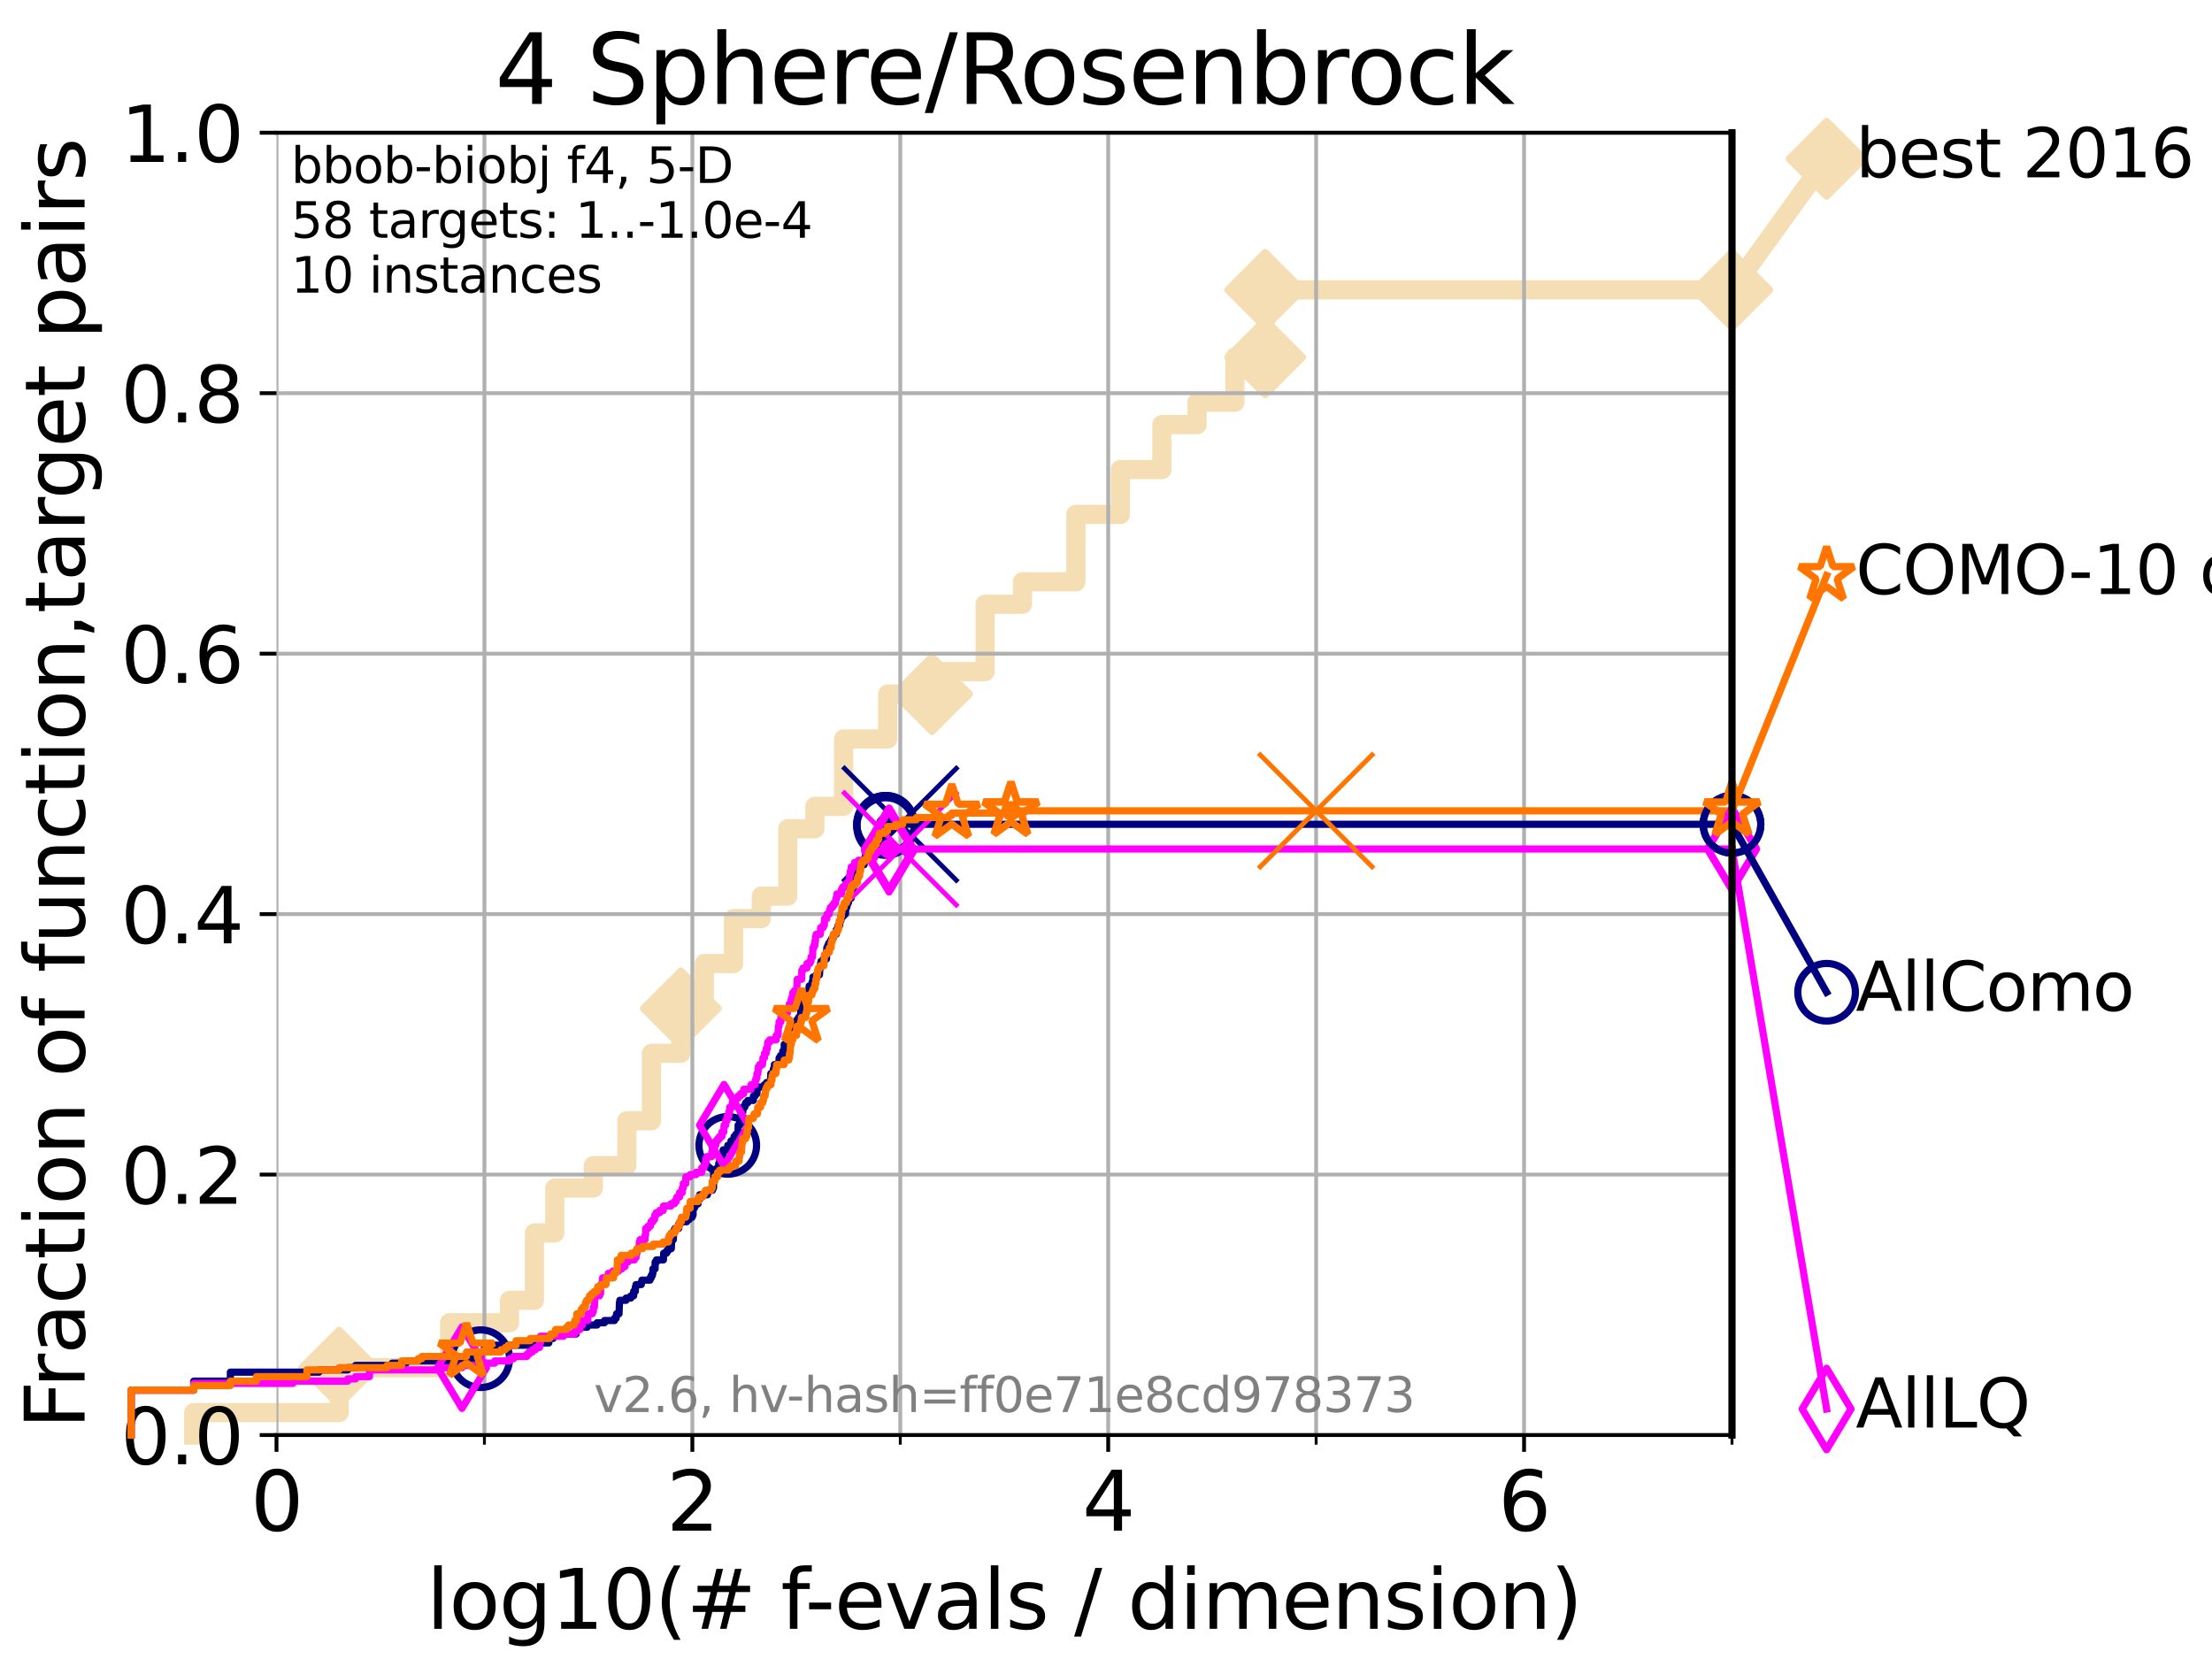 <?xml version="1.0" encoding="utf-8" standalone="no"?>
<!DOCTYPE svg PUBLIC "-//W3C//DTD SVG 1.1//EN"
  "http://www.w3.org/Graphics/SVG/1.1/DTD/svg11.dtd">
<svg xmlns:xlink="http://www.w3.org/1999/xlink" width="460.8pt" height="345.6pt" viewBox="0 0 460.8 345.6" xmlns="http://www.w3.org/2000/svg" version="1.1">
 <defs>
  <style type="text/css">*{stroke-linejoin: round; stroke-linecap: butt}</style>
 </defs>
 <g id="figure_1">
  <g id="patch_1">
   <path d="M 0 345.6 
L 460.8 345.6 
L 460.8 0 
L 0 0 
z
" style="fill: #ffffff"/>
  </g>
  <g id="axes_1">
   <g id="patch_2">
    <path d="M 57.6 298.944 
L 360.806 298.944 
L 360.806 27.648 
L 57.6 27.648 
z
" style="fill: #ffffff"/>
   </g>
   <g id="line2d_1">
    <path d="M 40.363 298.944 
L 40.363 294.266 
L 70.639 294.266 
L 70.639 284.911 
L 93.66 284.911 
L 93.66 275.556 
L 106.138 275.556 
L 106.138 270.879 
L 111.335 270.879 
L 111.335 256.846 
L 115.576 256.846 
L 115.576 247.491 
L 123.601 247.491 
L 123.601 242.814 
L 130.579 242.814 
L 130.579 233.459 
L 135.717 233.459 
L 135.717 219.426 
L 141.826 219.426 
L 141.826 210.071 
L 146.728 210.071 
L 146.728 200.716 
L 152.811 200.716 
L 152.811 191.361 
L 158.595 191.361 
L 158.595 186.684 
L 164.103 186.684 
L 164.103 172.651 
L 169.755 172.651 
L 169.755 167.974 
L 175.737 167.974 
L 175.737 153.941 
L 184.926 153.941 
L 184.926 144.586 
L 194.158 144.586 
L 194.158 139.908 
L 205.218 139.908 
L 205.218 125.876 
L 213.008 125.876 
L 213.008 121.198 
L 224.13 121.198 
L 224.13 107.166 
L 233.395 107.166 
L 233.395 97.811 
L 242.044 97.811 
L 242.044 88.456 
L 249.371 88.456 
L 249.371 83.778 
L 257.256 83.778 
L 257.256 74.423 
L 263.555 74.423 
L 263.555 60.391 
L 360.806 60.391 
" style="fill: none; stroke: #f5deb3; stroke-width: 4; stroke-linecap: square"/>
   </g>
   <g id="line2d_2">
    <defs>
     <path id="mf22f6a4d0f" d="M -0 7.778 
L 7.778 0 
L 0 -7.778 
L -7.778 -0 
z
" style="stroke: #f5deb3; stroke-width: 1.5; stroke-linejoin: miter"/>
    </defs>
    <g>
     <use xlink:href="#mf22f6a4d0f" x="70.639" y="284.911" style="fill: #f5deb3; stroke: #f5deb3; stroke-width: 1.5; stroke-linejoin: miter"/>
     <use xlink:href="#mf22f6a4d0f" x="141.826" y="210.071" style="fill: #f5deb3; stroke: #f5deb3; stroke-width: 1.5; stroke-linejoin: miter"/>
     <use xlink:href="#mf22f6a4d0f" x="194.158" y="144.586" style="fill: #f5deb3; stroke: #f5deb3; stroke-width: 1.5; stroke-linejoin: miter"/>
     <use xlink:href="#mf22f6a4d0f" x="263.555" y="74.423" style="fill: #f5deb3; stroke: #f5deb3; stroke-width: 1.5; stroke-linejoin: miter"/>
     <use xlink:href="#mf22f6a4d0f" x="263.555" y="60.391" style="fill: #f5deb3; stroke: #f5deb3; stroke-width: 1.5; stroke-linejoin: miter"/>
     <use xlink:href="#mf22f6a4d0f" x="360.806" y="60.391" style="fill: #f5deb3; stroke: #f5deb3; stroke-width: 1.5; stroke-linejoin: miter"/>
    </g>
   </g>
   <g id="line2d_3">
    <path style="fill: none; stroke: #f5deb3; stroke-width: 4; stroke-linecap: square"/>
    <g/>
   </g>
   <g id="line2d_4">
    <path d="M 360.806 60.391 
L 380.515 33.074 
" style="fill: none; stroke: #f5deb3; stroke-width: 4; stroke-linecap: square"/>
    <g>
     <use xlink:href="#mf22f6a4d0f" x="360.806" y="60.391" style="fill: #f5deb3; stroke: #f5deb3; stroke-width: 1.5; stroke-linejoin: miter"/>
     <use xlink:href="#mf22f6a4d0f" x="380.515" y="33.074" style="fill: #f5deb3; stroke: #f5deb3; stroke-width: 1.5; stroke-linejoin: miter"/>
    </g>
   </g>
   <g id="matplotlib.axis_1">
    <g id="xtick_1">
     <g id="line2d_5">
      <path d="M 57.6 298.944 
L 57.6 27.648 
" clip-path="url(#p0b70f094f1)" style="fill: none; stroke: #b0b0b0; stroke-width: 0.8; stroke-linecap: square"/>
     </g>
     <g id="line2d_6">
      <defs>
       <path id="mc80735b8e4" d="M 0 0 
L 0 3.5 
" style="stroke: #000000; stroke-width: 0.8"/>
      </defs>
      <g>
       <use xlink:href="#mc80735b8e4" x="57.6" y="298.944" style="stroke: #000000; stroke-width: 0.8"/>
      </g>
     </g>
     <g id="text_1">
      <!-- 0 -->
      <g transform="translate(52.192 318.861) scale(0.17 -0.17)">
       <defs>
        <path id="DejaVuSans-30" d="M 2034 4250 
Q 1547 4250 1301 3770 
Q 1056 3291 1056 2328 
Q 1056 1369 1301 889 
Q 1547 409 2034 409 
Q 2525 409 2770 889 
Q 3016 1369 3016 2328 
Q 3016 3291 2770 3770 
Q 2525 4250 2034 4250 
z
M 2034 4750 
Q 2819 4750 3233 4129 
Q 3647 3509 3647 2328 
Q 3647 1150 3233 529 
Q 2819 -91 2034 -91 
Q 1250 -91 836 529 
Q 422 1150 422 2328 
Q 422 3509 836 4129 
Q 1250 4750 2034 4750 
z
" transform="scale(0.016)"/>
       </defs>
       <use xlink:href="#DejaVuSans-30"/>
      </g>
     </g>
    </g>
    <g id="xtick_2">
     <g id="line2d_7">
      <path d="M 144.23 298.944 
L 144.23 27.648 
" clip-path="url(#p0b70f094f1)" style="fill: none; stroke: #b0b0b0; stroke-width: 0.8; stroke-linecap: square"/>
     </g>
     <g id="line2d_8">
      <g>
       <use xlink:href="#mc80735b8e4" x="144.23" y="298.944" style="stroke: #000000; stroke-width: 0.8"/>
      </g>
     </g>
     <g id="text_2">
      <!-- 2 -->
      <g transform="translate(138.822 318.861) scale(0.17 -0.17)">
       <defs>
        <path id="DejaVuSans-32" d="M 1228 531 
L 3431 531 
L 3431 0 
L 469 0 
L 469 531 
Q 828 903 1448 1529 
Q 2069 2156 2228 2338 
Q 2531 2678 2651 2914 
Q 2772 3150 2772 3378 
Q 2772 3750 2511 3984 
Q 2250 4219 1831 4219 
Q 1534 4219 1204 4116 
Q 875 4013 500 3803 
L 500 4441 
Q 881 4594 1212 4672 
Q 1544 4750 1819 4750 
Q 2544 4750 2975 4387 
Q 3406 4025 3406 3419 
Q 3406 3131 3298 2873 
Q 3191 2616 2906 2266 
Q 2828 2175 2409 1742 
Q 1991 1309 1228 531 
z
" transform="scale(0.016)"/>
       </defs>
       <use xlink:href="#DejaVuSans-32"/>
      </g>
     </g>
    </g>
    <g id="xtick_3">
     <g id="line2d_9">
      <path d="M 230.861 298.944 
L 230.861 27.648 
" clip-path="url(#p0b70f094f1)" style="fill: none; stroke: #b0b0b0; stroke-width: 0.8; stroke-linecap: square"/>
     </g>
     <g id="line2d_10">
      <g>
       <use xlink:href="#mc80735b8e4" x="230.861" y="298.944" style="stroke: #000000; stroke-width: 0.8"/>
      </g>
     </g>
     <g id="text_3">
      <!-- 4 -->
      <g transform="translate(225.453 318.861) scale(0.17 -0.17)">
       <defs>
        <path id="DejaVuSans-34" d="M 2419 4116 
L 825 1625 
L 2419 1625 
L 2419 4116 
z
M 2253 4666 
L 3047 4666 
L 3047 1625 
L 3713 1625 
L 3713 1100 
L 3047 1100 
L 3047 0 
L 2419 0 
L 2419 1100 
L 313 1100 
L 313 1709 
L 2253 4666 
z
" transform="scale(0.016)"/>
       </defs>
       <use xlink:href="#DejaVuSans-34"/>
      </g>
     </g>
    </g>
    <g id="xtick_4">
     <g id="line2d_11">
      <path d="M 317.491 298.944 
L 317.491 27.648 
" clip-path="url(#p0b70f094f1)" style="fill: none; stroke: #b0b0b0; stroke-width: 0.8; stroke-linecap: square"/>
     </g>
     <g id="line2d_12">
      <g>
       <use xlink:href="#mc80735b8e4" x="317.491" y="298.944" style="stroke: #000000; stroke-width: 0.8"/>
      </g>
     </g>
     <g id="text_4">
      <!-- 6 -->
      <g transform="translate(312.083 318.861) scale(0.17 -0.17)">
       <defs>
        <path id="DejaVuSans-36" d="M 2113 2584 
Q 1688 2584 1439 2293 
Q 1191 2003 1191 1497 
Q 1191 994 1439 701 
Q 1688 409 2113 409 
Q 2538 409 2786 701 
Q 3034 994 3034 1497 
Q 3034 2003 2786 2293 
Q 2538 2584 2113 2584 
z
M 3366 4563 
L 3366 3988 
Q 3128 4100 2886 4159 
Q 2644 4219 2406 4219 
Q 1781 4219 1451 3797 
Q 1122 3375 1075 2522 
Q 1259 2794 1537 2939 
Q 1816 3084 2150 3084 
Q 2853 3084 3261 2657 
Q 3669 2231 3669 1497 
Q 3669 778 3244 343 
Q 2819 -91 2113 -91 
Q 1303 -91 875 529 
Q 447 1150 447 2328 
Q 447 3434 972 4092 
Q 1497 4750 2381 4750 
Q 2619 4750 2861 4703 
Q 3103 4656 3366 4563 
z
" transform="scale(0.016)"/>
       </defs>
       <use xlink:href="#DejaVuSans-36"/>
      </g>
     </g>
    </g>
    <g id="xtick_5">
     <g id="line2d_13">
      <path d="M 100.915 298.944 
L 100.915 27.648 
" clip-path="url(#p0b70f094f1)" style="fill: none; stroke: #b0b0b0; stroke-width: 0.8; stroke-linecap: square"/>
     </g>
     <g id="line2d_14">
      <defs>
       <path id="maafb0c904a" d="M 0 0 
L 0 2 
" style="stroke: #000000; stroke-width: 0.6"/>
      </defs>
      <g>
       <use xlink:href="#maafb0c904a" x="100.915" y="298.944" style="stroke: #000000; stroke-width: 0.6"/>
      </g>
     </g>
    </g>
    <g id="xtick_6">
     <g id="line2d_15">
      <path d="M 187.546 298.944 
L 187.546 27.648 
" clip-path="url(#p0b70f094f1)" style="fill: none; stroke: #b0b0b0; stroke-width: 0.8; stroke-linecap: square"/>
     </g>
     <g id="line2d_16">
      <g>
       <use xlink:href="#maafb0c904a" x="187.546" y="298.944" style="stroke: #000000; stroke-width: 0.6"/>
      </g>
     </g>
    </g>
    <g id="xtick_7">
     <g id="line2d_17">
      <path d="M 274.176 298.944 
L 274.176 27.648 
" clip-path="url(#p0b70f094f1)" style="fill: none; stroke: #b0b0b0; stroke-width: 0.8; stroke-linecap: square"/>
     </g>
     <g id="line2d_18">
      <g>
       <use xlink:href="#maafb0c904a" x="274.176" y="298.944" style="stroke: #000000; stroke-width: 0.6"/>
      </g>
     </g>
    </g>
    <g id="xtick_8">
     <g id="line2d_19">
      <path d="M 360.806 298.944 
L 360.806 27.648 
" clip-path="url(#p0b70f094f1)" style="fill: none; stroke: #b0b0b0; stroke-width: 0.8; stroke-linecap: square"/>
     </g>
     <g id="line2d_20">
      <g>
       <use xlink:href="#maafb0c904a" x="360.806" y="298.944" style="stroke: #000000; stroke-width: 0.6"/>
      </g>
     </g>
    </g>
    <g id="text_5">
     <!-- log10(# f-evals / dimension) -->
     <g transform="translate(88.823 339.314) scale(0.17 -0.17)">
      <defs>
       <path id="DejaVuSans-6c" d="M 603 4863 
L 1178 4863 
L 1178 0 
L 603 0 
L 603 4863 
z
" transform="scale(0.016)"/>
       <path id="DejaVuSans-6f" d="M 1959 3097 
Q 1497 3097 1228 2736 
Q 959 2375 959 1747 
Q 959 1119 1226 758 
Q 1494 397 1959 397 
Q 2419 397 2687 759 
Q 2956 1122 2956 1747 
Q 2956 2369 2687 2733 
Q 2419 3097 1959 3097 
z
M 1959 3584 
Q 2709 3584 3137 3096 
Q 3566 2609 3566 1747 
Q 3566 888 3137 398 
Q 2709 -91 1959 -91 
Q 1206 -91 779 398 
Q 353 888 353 1747 
Q 353 2609 779 3096 
Q 1206 3584 1959 3584 
z
" transform="scale(0.016)"/>
       <path id="DejaVuSans-67" d="M 2906 1791 
Q 2906 2416 2648 2759 
Q 2391 3103 1925 3103 
Q 1463 3103 1205 2759 
Q 947 2416 947 1791 
Q 947 1169 1205 825 
Q 1463 481 1925 481 
Q 2391 481 2648 825 
Q 2906 1169 2906 1791 
z
M 3481 434 
Q 3481 -459 3084 -895 
Q 2688 -1331 1869 -1331 
Q 1566 -1331 1297 -1286 
Q 1028 -1241 775 -1147 
L 775 -588 
Q 1028 -725 1275 -790 
Q 1522 -856 1778 -856 
Q 2344 -856 2625 -561 
Q 2906 -266 2906 331 
L 2906 616 
Q 2728 306 2450 153 
Q 2172 0 1784 0 
Q 1141 0 747 490 
Q 353 981 353 1791 
Q 353 2603 747 3093 
Q 1141 3584 1784 3584 
Q 2172 3584 2450 3431 
Q 2728 3278 2906 2969 
L 2906 3500 
L 3481 3500 
L 3481 434 
z
" transform="scale(0.016)"/>
       <path id="DejaVuSans-31" d="M 794 531 
L 1825 531 
L 1825 4091 
L 703 3866 
L 703 4441 
L 1819 4666 
L 2450 4666 
L 2450 531 
L 3481 531 
L 3481 0 
L 794 0 
L 794 531 
z
" transform="scale(0.016)"/>
       <path id="DejaVuSans-28" d="M 1984 4856 
Q 1566 4138 1362 3434 
Q 1159 2731 1159 2009 
Q 1159 1288 1364 580 
Q 1569 -128 1984 -844 
L 1484 -844 
Q 1016 -109 783 600 
Q 550 1309 550 2009 
Q 550 2706 781 3412 
Q 1013 4119 1484 4856 
L 1984 4856 
z
" transform="scale(0.016)"/>
       <path id="DejaVuSans-23" d="M 3272 2816 
L 2363 2816 
L 2100 1772 
L 3016 1772 
L 3272 2816 
z
M 2803 4594 
L 2478 3297 
L 3391 3297 
L 3719 4594 
L 4219 4594 
L 3897 3297 
L 4872 3297 
L 4872 2816 
L 3775 2816 
L 3519 1772 
L 4513 1772 
L 4513 1294 
L 3397 1294 
L 3072 0 
L 2572 0 
L 2894 1294 
L 1978 1294 
L 1656 0 
L 1153 0 
L 1478 1294 
L 494 1294 
L 494 1772 
L 1594 1772 
L 1856 2816 
L 850 2816 
L 850 3297 
L 1978 3297 
L 2297 4594 
L 2803 4594 
z
" transform="scale(0.016)"/>
       <path id="DejaVuSans-20" transform="scale(0.016)"/>
       <path id="DejaVuSans-66" d="M 2375 4863 
L 2375 4384 
L 1825 4384 
Q 1516 4384 1395 4259 
Q 1275 4134 1275 3809 
L 1275 3500 
L 2222 3500 
L 2222 3053 
L 1275 3053 
L 1275 0 
L 697 0 
L 697 3053 
L 147 3053 
L 147 3500 
L 697 3500 
L 697 3744 
Q 697 4328 969 4595 
Q 1241 4863 1831 4863 
L 2375 4863 
z
" transform="scale(0.016)"/>
       <path id="DejaVuSans-2d" d="M 313 2009 
L 1997 2009 
L 1997 1497 
L 313 1497 
L 313 2009 
z
" transform="scale(0.016)"/>
       <path id="DejaVuSans-65" d="M 3597 1894 
L 3597 1613 
L 953 1613 
Q 991 1019 1311 708 
Q 1631 397 2203 397 
Q 2534 397 2845 478 
Q 3156 559 3463 722 
L 3463 178 
Q 3153 47 2828 -22 
Q 2503 -91 2169 -91 
Q 1331 -91 842 396 
Q 353 884 353 1716 
Q 353 2575 817 3079 
Q 1281 3584 2069 3584 
Q 2775 3584 3186 3129 
Q 3597 2675 3597 1894 
z
M 3022 2063 
Q 3016 2534 2758 2815 
Q 2500 3097 2075 3097 
Q 1594 3097 1305 2825 
Q 1016 2553 972 2059 
L 3022 2063 
z
" transform="scale(0.016)"/>
       <path id="DejaVuSans-76" d="M 191 3500 
L 800 3500 
L 1894 563 
L 2988 3500 
L 3597 3500 
L 2284 0 
L 1503 0 
L 191 3500 
z
" transform="scale(0.016)"/>
       <path id="DejaVuSans-61" d="M 2194 1759 
Q 1497 1759 1228 1600 
Q 959 1441 959 1056 
Q 959 750 1161 570 
Q 1363 391 1709 391 
Q 2188 391 2477 730 
Q 2766 1069 2766 1631 
L 2766 1759 
L 2194 1759 
z
M 3341 1997 
L 3341 0 
L 2766 0 
L 2766 531 
Q 2569 213 2275 61 
Q 1981 -91 1556 -91 
Q 1019 -91 701 211 
Q 384 513 384 1019 
Q 384 1609 779 1909 
Q 1175 2209 1959 2209 
L 2766 2209 
L 2766 2266 
Q 2766 2663 2505 2880 
Q 2244 3097 1772 3097 
Q 1472 3097 1187 3025 
Q 903 2953 641 2809 
L 641 3341 
Q 956 3463 1253 3523 
Q 1550 3584 1831 3584 
Q 2591 3584 2966 3190 
Q 3341 2797 3341 1997 
z
" transform="scale(0.016)"/>
       <path id="DejaVuSans-73" d="M 2834 3397 
L 2834 2853 
Q 2591 2978 2328 3040 
Q 2066 3103 1784 3103 
Q 1356 3103 1142 2972 
Q 928 2841 928 2578 
Q 928 2378 1081 2264 
Q 1234 2150 1697 2047 
L 1894 2003 
Q 2506 1872 2764 1633 
Q 3022 1394 3022 966 
Q 3022 478 2636 193 
Q 2250 -91 1575 -91 
Q 1294 -91 989 -36 
Q 684 19 347 128 
L 347 722 
Q 666 556 975 473 
Q 1284 391 1588 391 
Q 1994 391 2212 530 
Q 2431 669 2431 922 
Q 2431 1156 2273 1281 
Q 2116 1406 1581 1522 
L 1381 1569 
Q 847 1681 609 1914 
Q 372 2147 372 2553 
Q 372 3047 722 3315 
Q 1072 3584 1716 3584 
Q 2034 3584 2315 3537 
Q 2597 3491 2834 3397 
z
" transform="scale(0.016)"/>
       <path id="DejaVuSans-2f" d="M 1625 4666 
L 2156 4666 
L 531 -594 
L 0 -594 
L 1625 4666 
z
" transform="scale(0.016)"/>
       <path id="DejaVuSans-64" d="M 2906 2969 
L 2906 4863 
L 3481 4863 
L 3481 0 
L 2906 0 
L 2906 525 
Q 2725 213 2448 61 
Q 2172 -91 1784 -91 
Q 1150 -91 751 415 
Q 353 922 353 1747 
Q 353 2572 751 3078 
Q 1150 3584 1784 3584 
Q 2172 3584 2448 3432 
Q 2725 3281 2906 2969 
z
M 947 1747 
Q 947 1113 1208 752 
Q 1469 391 1925 391 
Q 2381 391 2643 752 
Q 2906 1113 2906 1747 
Q 2906 2381 2643 2742 
Q 2381 3103 1925 3103 
Q 1469 3103 1208 2742 
Q 947 2381 947 1747 
z
" transform="scale(0.016)"/>
       <path id="DejaVuSans-69" d="M 603 3500 
L 1178 3500 
L 1178 0 
L 603 0 
L 603 3500 
z
M 603 4863 
L 1178 4863 
L 1178 4134 
L 603 4134 
L 603 4863 
z
" transform="scale(0.016)"/>
       <path id="DejaVuSans-6d" d="M 3328 2828 
Q 3544 3216 3844 3400 
Q 4144 3584 4550 3584 
Q 5097 3584 5394 3201 
Q 5691 2819 5691 2113 
L 5691 0 
L 5113 0 
L 5113 2094 
Q 5113 2597 4934 2840 
Q 4756 3084 4391 3084 
Q 3944 3084 3684 2787 
Q 3425 2491 3425 1978 
L 3425 0 
L 2847 0 
L 2847 2094 
Q 2847 2600 2669 2842 
Q 2491 3084 2119 3084 
Q 1678 3084 1418 2786 
Q 1159 2488 1159 1978 
L 1159 0 
L 581 0 
L 581 3500 
L 1159 3500 
L 1159 2956 
Q 1356 3278 1631 3431 
Q 1906 3584 2284 3584 
Q 2666 3584 2933 3390 
Q 3200 3197 3328 2828 
z
" transform="scale(0.016)"/>
       <path id="DejaVuSans-6e" d="M 3513 2113 
L 3513 0 
L 2938 0 
L 2938 2094 
Q 2938 2591 2744 2837 
Q 2550 3084 2163 3084 
Q 1697 3084 1428 2787 
Q 1159 2491 1159 1978 
L 1159 0 
L 581 0 
L 581 3500 
L 1159 3500 
L 1159 2956 
Q 1366 3272 1645 3428 
Q 1925 3584 2291 3584 
Q 2894 3584 3203 3211 
Q 3513 2838 3513 2113 
z
" transform="scale(0.016)"/>
       <path id="DejaVuSans-29" d="M 513 4856 
L 1013 4856 
Q 1481 4119 1714 3412 
Q 1947 2706 1947 2009 
Q 1947 1309 1714 600 
Q 1481 -109 1013 -844 
L 513 -844 
Q 928 -128 1133 580 
Q 1338 1288 1338 2009 
Q 1338 2731 1133 3434 
Q 928 4138 513 4856 
z
" transform="scale(0.016)"/>
      </defs>
      <use xlink:href="#DejaVuSans-6c"/>
      <use xlink:href="#DejaVuSans-6f" x="27.783"/>
      <use xlink:href="#DejaVuSans-67" x="88.965"/>
      <use xlink:href="#DejaVuSans-31" x="152.441"/>
      <use xlink:href="#DejaVuSans-30" x="216.064"/>
      <use xlink:href="#DejaVuSans-28" x="279.688"/>
      <use xlink:href="#DejaVuSans-23" x="318.701"/>
      <use xlink:href="#DejaVuSans-20" x="402.49"/>
      <use xlink:href="#DejaVuSans-66" x="434.277"/>
      <use xlink:href="#DejaVuSans-2d" x="463.982"/>
      <use xlink:href="#DejaVuSans-65" x="500.066"/>
      <use xlink:href="#DejaVuSans-76" x="561.59"/>
      <use xlink:href="#DejaVuSans-61" x="620.77"/>
      <use xlink:href="#DejaVuSans-6c" x="682.049"/>
      <use xlink:href="#DejaVuSans-73" x="709.832"/>
      <use xlink:href="#DejaVuSans-20" x="761.932"/>
      <use xlink:href="#DejaVuSans-2f" x="793.719"/>
      <use xlink:href="#DejaVuSans-20" x="827.41"/>
      <use xlink:href="#DejaVuSans-64" x="859.197"/>
      <use xlink:href="#DejaVuSans-69" x="922.674"/>
      <use xlink:href="#DejaVuSans-6d" x="950.457"/>
      <use xlink:href="#DejaVuSans-65" x="1047.869"/>
      <use xlink:href="#DejaVuSans-6e" x="1109.393"/>
      <use xlink:href="#DejaVuSans-73" x="1172.771"/>
      <use xlink:href="#DejaVuSans-69" x="1224.871"/>
      <use xlink:href="#DejaVuSans-6f" x="1252.654"/>
      <use xlink:href="#DejaVuSans-6e" x="1313.836"/>
      <use xlink:href="#DejaVuSans-29" x="1377.215"/>
     </g>
    </g>
   </g>
   <g id="matplotlib.axis_2">
    <g id="ytick_1">
     <g id="line2d_21">
      <path d="M 57.6 298.944 
L 360.806 298.944 
" clip-path="url(#p0b70f094f1)" style="fill: none; stroke: #b0b0b0; stroke-width: 0.8; stroke-linecap: square"/>
     </g>
     <g id="line2d_22">
      <defs>
       <path id="me666c337f1" d="M 0 0 
L -3.5 0 
" style="stroke: #000000; stroke-width: 0.8"/>
      </defs>
      <g>
       <use xlink:href="#me666c337f1" x="57.6" y="298.944" style="stroke: #000000; stroke-width: 0.8"/>
      </g>
     </g>
     <g id="text_6">
      <!-- 0.0 -->
      <g transform="translate(25.155 305.023) scale(0.16 -0.16)">
       <defs>
        <path id="DejaVuSans-2e" d="M 684 794 
L 1344 794 
L 1344 0 
L 684 0 
L 684 794 
z
" transform="scale(0.016)"/>
       </defs>
       <use xlink:href="#DejaVuSans-30"/>
       <use xlink:href="#DejaVuSans-2e" x="63.623"/>
       <use xlink:href="#DejaVuSans-30" x="95.41"/>
      </g>
     </g>
    </g>
    <g id="ytick_2">
     <g id="line2d_23">
      <path d="M 57.6 244.685 
L 360.806 244.685 
" clip-path="url(#p0b70f094f1)" style="fill: none; stroke: #b0b0b0; stroke-width: 0.8; stroke-linecap: square"/>
     </g>
     <g id="line2d_24">
      <g>
       <use xlink:href="#me666c337f1" x="57.6" y="244.685" style="stroke: #000000; stroke-width: 0.8"/>
      </g>
     </g>
     <g id="text_7">
      <!-- 0.2 -->
      <g transform="translate(25.155 250.764) scale(0.16 -0.16)">
       <use xlink:href="#DejaVuSans-30"/>
       <use xlink:href="#DejaVuSans-2e" x="63.623"/>
       <use xlink:href="#DejaVuSans-32" x="95.41"/>
      </g>
     </g>
    </g>
    <g id="ytick_3">
     <g id="line2d_25">
      <path d="M 57.6 190.426 
L 360.806 190.426 
" clip-path="url(#p0b70f094f1)" style="fill: none; stroke: #b0b0b0; stroke-width: 0.8; stroke-linecap: square"/>
     </g>
     <g id="line2d_26">
      <g>
       <use xlink:href="#me666c337f1" x="57.6" y="190.426" style="stroke: #000000; stroke-width: 0.8"/>
      </g>
     </g>
     <g id="text_8">
      <!-- 0.4 -->
      <g transform="translate(25.155 196.504) scale(0.16 -0.16)">
       <use xlink:href="#DejaVuSans-30"/>
       <use xlink:href="#DejaVuSans-2e" x="63.623"/>
       <use xlink:href="#DejaVuSans-34" x="95.41"/>
      </g>
     </g>
    </g>
    <g id="ytick_4">
     <g id="line2d_27">
      <path d="M 57.6 136.166 
L 360.806 136.166 
" clip-path="url(#p0b70f094f1)" style="fill: none; stroke: #b0b0b0; stroke-width: 0.8; stroke-linecap: square"/>
     </g>
     <g id="line2d_28">
      <g>
       <use xlink:href="#me666c337f1" x="57.6" y="136.166" style="stroke: #000000; stroke-width: 0.8"/>
      </g>
     </g>
     <g id="text_9">
      <!-- 0.6 -->
      <g transform="translate(25.155 142.245) scale(0.16 -0.16)">
       <use xlink:href="#DejaVuSans-30"/>
       <use xlink:href="#DejaVuSans-2e" x="63.623"/>
       <use xlink:href="#DejaVuSans-36" x="95.41"/>
      </g>
     </g>
    </g>
    <g id="ytick_5">
     <g id="line2d_29">
      <path d="M 57.6 81.907 
L 360.806 81.907 
" clip-path="url(#p0b70f094f1)" style="fill: none; stroke: #b0b0b0; stroke-width: 0.8; stroke-linecap: square"/>
     </g>
     <g id="line2d_30">
      <g>
       <use xlink:href="#me666c337f1" x="57.6" y="81.907" style="stroke: #000000; stroke-width: 0.8"/>
      </g>
     </g>
     <g id="text_10">
      <!-- 0.8 -->
      <g transform="translate(25.155 87.986) scale(0.16 -0.16)">
       <defs>
        <path id="DejaVuSans-38" d="M 2034 2216 
Q 1584 2216 1326 1975 
Q 1069 1734 1069 1313 
Q 1069 891 1326 650 
Q 1584 409 2034 409 
Q 2484 409 2743 651 
Q 3003 894 3003 1313 
Q 3003 1734 2745 1975 
Q 2488 2216 2034 2216 
z
M 1403 2484 
Q 997 2584 770 2862 
Q 544 3141 544 3541 
Q 544 4100 942 4425 
Q 1341 4750 2034 4750 
Q 2731 4750 3128 4425 
Q 3525 4100 3525 3541 
Q 3525 3141 3298 2862 
Q 3072 2584 2669 2484 
Q 3125 2378 3379 2068 
Q 3634 1759 3634 1313 
Q 3634 634 3220 271 
Q 2806 -91 2034 -91 
Q 1263 -91 848 271 
Q 434 634 434 1313 
Q 434 1759 690 2068 
Q 947 2378 1403 2484 
z
M 1172 3481 
Q 1172 3119 1398 2916 
Q 1625 2713 2034 2713 
Q 2441 2713 2670 2916 
Q 2900 3119 2900 3481 
Q 2900 3844 2670 4047 
Q 2441 4250 2034 4250 
Q 1625 4250 1398 4047 
Q 1172 3844 1172 3481 
z
" transform="scale(0.016)"/>
       </defs>
       <use xlink:href="#DejaVuSans-30"/>
       <use xlink:href="#DejaVuSans-2e" x="63.623"/>
       <use xlink:href="#DejaVuSans-38" x="95.41"/>
      </g>
     </g>
    </g>
    <g id="ytick_6">
     <g id="line2d_31">
      <path d="M 57.6 27.648 
L 360.806 27.648 
" clip-path="url(#p0b70f094f1)" style="fill: none; stroke: #b0b0b0; stroke-width: 0.8; stroke-linecap: square"/>
     </g>
     <g id="line2d_32">
      <g>
       <use xlink:href="#me666c337f1" x="57.6" y="27.648" style="stroke: #000000; stroke-width: 0.8"/>
      </g>
     </g>
     <g id="text_11">
      <!-- 1.0 -->
      <g transform="translate(25.155 33.727) scale(0.16 -0.16)">
       <use xlink:href="#DejaVuSans-31"/>
       <use xlink:href="#DejaVuSans-2e" x="63.623"/>
       <use xlink:href="#DejaVuSans-30" x="95.41"/>
      </g>
     </g>
    </g>
    <g id="text_12">
     <!-- Fraction of function,target pairs -->
     <g transform="translate(17.62 297.681) rotate(-90) scale(0.17 -0.17)">
      <defs>
       <path id="DejaVuSans-46" d="M 628 4666 
L 3309 4666 
L 3309 4134 
L 1259 4134 
L 1259 2759 
L 3109 2759 
L 3109 2228 
L 1259 2228 
L 1259 0 
L 628 0 
L 628 4666 
z
" transform="scale(0.016)"/>
       <path id="DejaVuSans-72" d="M 2631 2963 
Q 2534 3019 2420 3045 
Q 2306 3072 2169 3072 
Q 1681 3072 1420 2755 
Q 1159 2438 1159 1844 
L 1159 0 
L 581 0 
L 581 3500 
L 1159 3500 
L 1159 2956 
Q 1341 3275 1631 3429 
Q 1922 3584 2338 3584 
Q 2397 3584 2469 3576 
Q 2541 3569 2628 3553 
L 2631 2963 
z
" transform="scale(0.016)"/>
       <path id="DejaVuSans-63" d="M 3122 3366 
L 3122 2828 
Q 2878 2963 2633 3030 
Q 2388 3097 2138 3097 
Q 1578 3097 1268 2742 
Q 959 2388 959 1747 
Q 959 1106 1268 751 
Q 1578 397 2138 397 
Q 2388 397 2633 464 
Q 2878 531 3122 666 
L 3122 134 
Q 2881 22 2623 -34 
Q 2366 -91 2075 -91 
Q 1284 -91 818 406 
Q 353 903 353 1747 
Q 353 2603 823 3093 
Q 1294 3584 2113 3584 
Q 2378 3584 2631 3529 
Q 2884 3475 3122 3366 
z
" transform="scale(0.016)"/>
       <path id="DejaVuSans-74" d="M 1172 4494 
L 1172 3500 
L 2356 3500 
L 2356 3053 
L 1172 3053 
L 1172 1153 
Q 1172 725 1289 603 
Q 1406 481 1766 481 
L 2356 481 
L 2356 0 
L 1766 0 
Q 1100 0 847 248 
Q 594 497 594 1153 
L 594 3053 
L 172 3053 
L 172 3500 
L 594 3500 
L 594 4494 
L 1172 4494 
z
" transform="scale(0.016)"/>
       <path id="DejaVuSans-75" d="M 544 1381 
L 544 3500 
L 1119 3500 
L 1119 1403 
Q 1119 906 1312 657 
Q 1506 409 1894 409 
Q 2359 409 2629 706 
Q 2900 1003 2900 1516 
L 2900 3500 
L 3475 3500 
L 3475 0 
L 2900 0 
L 2900 538 
Q 2691 219 2414 64 
Q 2138 -91 1772 -91 
Q 1169 -91 856 284 
Q 544 659 544 1381 
z
M 1991 3584 
L 1991 3584 
z
" transform="scale(0.016)"/>
       <path id="DejaVuSans-2c" d="M 750 794 
L 1409 794 
L 1409 256 
L 897 -744 
L 494 -744 
L 750 256 
L 750 794 
z
" transform="scale(0.016)"/>
       <path id="DejaVuSans-70" d="M 1159 525 
L 1159 -1331 
L 581 -1331 
L 581 3500 
L 1159 3500 
L 1159 2969 
Q 1341 3281 1617 3432 
Q 1894 3584 2278 3584 
Q 2916 3584 3314 3078 
Q 3713 2572 3713 1747 
Q 3713 922 3314 415 
Q 2916 -91 2278 -91 
Q 1894 -91 1617 61 
Q 1341 213 1159 525 
z
M 3116 1747 
Q 3116 2381 2855 2742 
Q 2594 3103 2138 3103 
Q 1681 3103 1420 2742 
Q 1159 2381 1159 1747 
Q 1159 1113 1420 752 
Q 1681 391 2138 391 
Q 2594 391 2855 752 
Q 3116 1113 3116 1747 
z
" transform="scale(0.016)"/>
      </defs>
      <use xlink:href="#DejaVuSans-46"/>
      <use xlink:href="#DejaVuSans-72" x="50.27"/>
      <use xlink:href="#DejaVuSans-61" x="91.383"/>
      <use xlink:href="#DejaVuSans-63" x="152.662"/>
      <use xlink:href="#DejaVuSans-74" x="207.643"/>
      <use xlink:href="#DejaVuSans-69" x="246.852"/>
      <use xlink:href="#DejaVuSans-6f" x="274.635"/>
      <use xlink:href="#DejaVuSans-6e" x="335.816"/>
      <use xlink:href="#DejaVuSans-20" x="399.195"/>
      <use xlink:href="#DejaVuSans-6f" x="430.982"/>
      <use xlink:href="#DejaVuSans-66" x="492.164"/>
      <use xlink:href="#DejaVuSans-20" x="527.369"/>
      <use xlink:href="#DejaVuSans-66" x="559.156"/>
      <use xlink:href="#DejaVuSans-75" x="594.361"/>
      <use xlink:href="#DejaVuSans-6e" x="657.74"/>
      <use xlink:href="#DejaVuSans-63" x="721.119"/>
      <use xlink:href="#DejaVuSans-74" x="776.1"/>
      <use xlink:href="#DejaVuSans-69" x="815.309"/>
      <use xlink:href="#DejaVuSans-6f" x="843.092"/>
      <use xlink:href="#DejaVuSans-6e" x="904.273"/>
      <use xlink:href="#DejaVuSans-2c" x="967.652"/>
      <use xlink:href="#DejaVuSans-74" x="999.439"/>
      <use xlink:href="#DejaVuSans-61" x="1038.648"/>
      <use xlink:href="#DejaVuSans-72" x="1099.928"/>
      <use xlink:href="#DejaVuSans-67" x="1139.291"/>
      <use xlink:href="#DejaVuSans-65" x="1202.768"/>
      <use xlink:href="#DejaVuSans-74" x="1264.291"/>
      <use xlink:href="#DejaVuSans-20" x="1303.5"/>
      <use xlink:href="#DejaVuSans-70" x="1335.287"/>
      <use xlink:href="#DejaVuSans-61" x="1398.764"/>
      <use xlink:href="#DejaVuSans-69" x="1460.043"/>
      <use xlink:href="#DejaVuSans-72" x="1487.826"/>
      <use xlink:href="#DejaVuSans-73" x="1528.939"/>
     </g>
    </g>
   </g>
   <g id="line2d_33">
    <defs>
     <path id="m6aec97868f" d="M 0 1.5 
C 0.398 1.5 0.779 1.342 1.061 1.061 
C 1.342 0.779 1.5 0.398 1.5 0 
C 1.5 -0.398 1.342 -0.779 1.061 -1.061 
C 0.779 -1.342 0.398 -1.5 0 -1.5 
C -0.398 -1.5 -0.779 -1.342 -1.061 -1.061 
C -1.342 -0.779 -1.5 -0.398 -1.5 0 
C -1.5 0.398 -1.342 0.779 -1.061 1.061 
C -0.779 1.342 -0.398 1.5 0 1.5 
z
" style="stroke: #f5deb3"/>
    </defs>
    <g>
     <use xlink:href="#m6aec97868f" x="263.555" y="60.391" style="fill: #f5deb3; stroke: #f5deb3"/>
     <use xlink:href="#m6aec97868f" x="263.555" y="60.391" style="fill: #f5deb3; stroke: #f5deb3"/>
    </g>
   </g>
   <g id="line2d_34">
    <defs>
     <path id="md3869ea624" d="M 0 1.5 
C 0.398 1.5 0.779 1.342 1.061 1.061 
C 1.342 0.779 1.5 0.398 1.5 0 
C 1.5 -0.398 1.342 -0.779 1.061 -1.061 
C 0.779 -1.342 0.398 -1.5 0 -1.5 
C -0.398 -1.5 -0.779 -1.342 -1.061 -1.061 
C -1.342 -0.779 -1.5 -0.398 -1.5 0 
C -1.5 0.398 -1.342 0.779 -1.061 1.061 
C -0.779 1.342 -0.398 1.5 0 1.5 
z
" style="stroke: #000080"/>
    </defs>
    <g>
     <use xlink:href="#md3869ea624" x="184.488" y="171.716" style="fill: #000080; stroke: #000080"/>
     <use xlink:href="#md3869ea624" x="184.488" y="171.716" style="fill: #000080; stroke: #000080"/>
    </g>
   </g>
   <g id="line2d_35">
    <path d="M 27.324 298.944 
L 27.324 289.589 
L 40.363 289.589 
L 40.363 287.718 
L 47.991 287.718 
L 47.991 285.847 
L 66.441 285.847 
L 66.441 285.379 
L 72.432 285.379 
L 72.432 284.911 
L 74.069 284.911 
L 74.069 284.444 
L 81.696 284.444 
L 81.696 283.976 
L 84.596 283.976 
L 84.596 283.508 
L 96.241 283.508 
L 96.241 283.04 
L 100.147 283.04 
L 100.147 281.637 
L 100.915 281.637 
L 100.915 280.702 
L 102.363 280.702 
L 102.363 280.234 
L 111.117 280.234 
L 111.117 279.766 
L 114.327 279.766 
L 114.327 278.831 
L 115.227 278.831 
L 115.227 278.363 
L 115.576 278.363 
L 115.576 277.895 
L 120.013 277.895 
L 120.013 276.96 
L 120.418 276.96 
L 120.418 276.492 
L 122.32 276.492 
L 122.32 276.024 
L 124.374 276.024 
L 124.374 275.556 
L 125.929 275.556 
L 125.929 275.089 
L 128.001 275.089 
L 128.001 274.621 
L 128.354 274.621 
L 128.441 273.685 
L 128.957 273.685 
L 129.041 271.347 
L 129.125 271.347 
L 129.125 270.879 
L 130.423 270.879 
L 130.423 270.411 
L 131.416 270.411 
L 131.416 269.943 
L 132.001 269.943 
L 132.001 269.008 
L 132.358 269.008 
L 132.358 268.072 
L 132.499 268.072 
L 132.499 267.605 
L 133.59 267.605 
L 133.59 267.137 
L 133.722 267.137 
L 133.722 266.669 
L 135.419 266.669 
L 135.419 266.201 
L 135.658 266.201 
L 135.658 265.734 
L 135.894 265.734 
L 135.894 265.266 
L 136.011 265.266 
L 136.011 264.33 
L 136.471 264.33 
L 136.471 262.927 
L 136.753 262.927 
L 136.753 262.459 
L 138.207 262.459 
L 138.259 261.056 
L 138.869 261.056 
L 138.869 260.588 
L 139.167 260.588 
L 139.167 260.121 
L 139.844 260.121 
L 139.938 258.25 
L 140.266 258.25 
L 140.359 256.379 
L 140.589 256.379 
L 140.589 255.911 
L 141.393 255.911 
L 141.393 254.975 
L 141.697 254.975 
L 141.697 254.508 
L 143.066 254.508 
L 143.066 254.04 
L 143.58 254.04 
L 143.58 253.572 
L 144.193 253.572 
L 144.193 253.104 
L 144.38 253.104 
L 144.38 251.701 
L 144.64 251.701 
L 144.64 251.233 
L 144.896 251.233 
L 144.896 250.766 
L 145.433 250.766 
L 145.433 249.83 
L 145.748 249.83 
L 145.748 248.895 
L 147.376 248.895 
L 147.471 247.959 
L 148.428 247.959 
L 148.428 247.491 
L 148.638 247.491 
L 148.697 243.749 
L 149.396 243.749 
L 149.396 243.282 
L 149.708 243.282 
L 149.736 242.346 
L 149.931 242.346 
L 149.931 241.411 
L 150.18 241.411 
L 150.18 240.943 
L 150.425 240.943 
L 150.425 240.475 
L 150.64 240.475 
L 150.64 239.54 
L 151.605 239.54 
L 151.605 238.604 
L 152.279 238.604 
L 152.279 237.669 
L 152.835 237.669 
L 152.93 236.733 
L 153.306 236.733 
L 153.306 236.265 
L 153.742 236.265 
L 153.764 234.394 
L 154.101 234.394 
L 154.101 233.459 
L 154.345 233.459 
L 154.367 231.588 
L 154.758 231.588 
L 154.758 230.652 
L 155.141 230.652 
L 155.141 230.184 
L 155.329 230.184 
L 155.329 229.717 
L 155.783 229.717 
L 155.783 229.249 
L 156.947 229.249 
L 156.947 228.313 
L 157.288 228.313 
L 157.288 227.846 
L 157.679 227.846 
L 157.789 226.442 
L 159.216 226.442 
L 159.216 225.975 
L 159.685 225.975 
L 159.685 225.507 
L 160.51 225.507 
L 160.573 223.636 
L 161.103 223.636 
L 161.103 222.7 
L 161.316 222.7 
L 161.316 221.765 
L 162.234 221.765 
L 162.306 220.362 
L 162.592 220.362 
L 162.592 219.894 
L 163.068 219.894 
L 163.068 218.958 
L 163.369 218.958 
L 163.369 217.555 
L 163.813 217.555 
L 163.813 217.087 
L 164.363 217.087 
L 164.44 215.216 
L 164.872 215.216 
L 164.872 214.281 
L 165.526 214.281 
L 165.526 213.345 
L 166.029 213.345 
L 166.029 212.41 
L 166.368 212.41 
L 166.368 211.942 
L 166.781 211.942 
L 166.781 210.071 
L 166.905 210.071 
L 166.984 208.668 
L 167.482 208.668 
L 167.482 207.732 
L 167.797 207.732 
L 167.797 207.265 
L 168.472 207.265 
L 168.566 205.394 
L 169.085 205.394 
L 169.085 204.926 
L 169.215 204.926 
L 169.215 204.458 
L 169.354 204.458 
L 169.354 203.523 
L 170.044 203.523 
L 170.044 203.055 
L 170.718 203.055 
L 170.801 201.652 
L 170.92 201.652 
L 170.92 200.716 
L 171.047 200.716 
L 171.047 200.248 
L 171.529 200.248 
L 171.529 199.781 
L 172.178 199.781 
L 172.238 197.442 
L 172.432 197.442 
L 172.432 196.974 
L 172.633 196.974 
L 172.633 196.506 
L 172.946 196.506 
L 172.946 196.039 
L 173.222 196.039 
L 173.222 195.571 
L 173.534 195.571 
L 173.644 194.635 
L 174.195 194.635 
L 174.195 193.7 
L 174.529 193.7 
L 174.604 192.764 
L 174.938 192.764 
L 174.938 191.829 
L 175.172 191.829 
L 175.172 190.893 
L 175.666 190.893 
L 175.666 190.426 
L 176.121 190.426 
L 176.196 189.022 
L 176.408 189.022 
L 176.408 188.555 
L 176.524 188.555 
L 176.524 188.087 
L 176.746 188.087 
L 176.746 187.151 
L 177.298 187.151 
L 177.344 185.748 
L 177.594 185.748 
L 177.594 184.813 
L 177.842 184.813 
L 177.949 182.474 
L 178.346 182.474 
L 178.346 182.006 
L 178.559 182.006 
L 178.559 181.538 
L 178.991 181.538 
L 178.991 181.071 
L 179.133 181.071 
L 179.138 180.135 
L 180.018 180.135 
L 180.074 179.2 
L 180.191 179.2 
L 180.246 178.264 
L 181.738 178.264 
L 181.738 177.796 
L 181.851 177.796 
L 181.851 177.329 
L 181.968 177.329 
L 181.968 176.393 
L 182.104 176.393 
L 182.104 175.925 
L 182.304 175.925 
L 182.363 174.522 
L 182.92 174.522 
L 182.92 174.054 
L 184.099 174.054 
L 184.099 173.119 
L 184.266 173.119 
L 184.266 172.183 
L 184.488 172.183 
L 184.488 171.716 
L 360.806 171.716 
L 360.806 171.716 
" style="fill: none; stroke: #000080; stroke-width: 1.5; stroke-linecap: square"/>
   </g>
   <g id="line2d_36">
    <defs>
     <path id="m596299ce0b" d="M 0 6 
C 1.591 6 3.117 5.368 4.243 4.243 
C 5.368 3.117 6 1.591 6 0 
C 6 -1.591 5.368 -3.117 4.243 -4.243 
C 3.117 -5.368 1.591 -6 0 -6 
C -1.591 -6 -3.117 -5.368 -4.243 -4.243 
C -5.368 -3.117 -6 -1.591 -6 0 
C -6 1.591 -5.368 3.117 -4.243 4.243 
C -3.117 5.368 -1.591 6 0 6 
z
" style="stroke: #000080; stroke-width: 1.5"/>
    </defs>
    <g>
     <use xlink:href="#m596299ce0b" x="100.147" y="283.04" style="fill-opacity: 0; stroke: #000080; stroke-width: 1.5"/>
     <use xlink:href="#m596299ce0b" x="151.605" y="238.604" style="fill-opacity: 0; stroke: #000080; stroke-width: 1.5"/>
     <use xlink:href="#m596299ce0b" x="184.488" y="172.183" style="fill-opacity: 0; stroke: #000080; stroke-width: 1.5"/>
     <use xlink:href="#m596299ce0b" x="184.488" y="171.716" style="fill-opacity: 0; stroke: #000080; stroke-width: 1.5"/>
     <use xlink:href="#m596299ce0b" x="184.488" y="171.716" style="fill-opacity: 0; stroke: #000080; stroke-width: 1.5"/>
     <use xlink:href="#m596299ce0b" x="360.806" y="171.716" style="fill-opacity: 0; stroke: #000080; stroke-width: 1.5"/>
    </g>
   </g>
   <g id="line2d_37">
    <path style="fill: none; stroke: #000080; stroke-width: 1.5; stroke-linecap: square"/>
    <g/>
   </g>
   <g id="line2d_38">
    <path d="M 187.564 171.716 
" clip-path="url(#p0b70f094f1)" style="fill: none; stroke: #000080; stroke-width: 1.5; stroke-linecap: square"/>
    <defs>
     <path id="md4a1f9fee8" d="M -12 12 
L 12 -12 
M -12 -12 
L 12 12 
" style="stroke: #000080"/>
    </defs>
    <g clip-path="url(#p0b70f094f1)">
     <use xlink:href="#md4a1f9fee8" x="187.564" y="171.716" style="fill: #000080; stroke: #000080"/>
    </g>
   </g>
   <g id="line2d_39">
    <defs>
     <path id="m9210b419ff" d="M 0 1.5 
C 0.398 1.5 0.779 1.342 1.061 1.061 
C 1.342 0.779 1.5 0.398 1.5 0 
C 1.5 -0.398 1.342 -0.779 1.061 -1.061 
C 0.779 -1.342 0.398 -1.5 0 -1.5 
C -0.398 -1.5 -0.779 -1.342 -1.061 -1.061 
C -1.342 -0.779 -1.5 -0.398 -1.5 0 
C -1.5 0.398 -1.342 0.779 -1.061 1.061 
C -0.779 1.342 -0.398 1.5 0 1.5 
z
" style="stroke: #ff00ff"/>
    </defs>
    <g>
     <use xlink:href="#m9210b419ff" x="185.213" y="176.861" style="fill: #ff00ff; stroke: #ff00ff"/>
     <use xlink:href="#m9210b419ff" x="185.213" y="176.861" style="fill: #ff00ff; stroke: #ff00ff"/>
    </g>
   </g>
   <g id="line2d_40">
    <path d="M 27.324 298.944 
L 27.324 289.589 
L 40.363 289.589 
L 40.363 288.186 
L 61.03 288.186 
L 61.03 287.718 
L 72.432 287.718 
L 72.432 287.25 
L 74.069 287.25 
L 74.069 286.782 
L 76.969 286.782 
L 76.969 285.379 
L 91.923 285.379 
L 91.923 284.911 
L 96.241 284.911 
L 96.241 284.444 
L 100.915 284.444 
L 100.915 283.976 
L 103.047 283.976 
L 103.047 283.508 
L 106.138 283.508 
L 106.138 283.04 
L 106.974 283.04 
L 106.974 282.573 
L 109.757 282.573 
L 109.757 282.105 
L 110.221 282.105 
L 110.221 281.637 
L 110.897 281.637 
L 110.897 281.169 
L 111.55 281.169 
L 111.55 280.702 
L 112.386 280.702 
L 112.386 279.766 
L 112.589 279.766 
L 112.589 278.363 
L 117.384 278.363 
L 117.384 277.895 
L 119.739 277.895 
L 119.739 277.427 
L 120.149 277.427 
L 120.149 276.96 
L 120.814 276.96 
L 120.814 276.024 
L 121.329 276.024 
L 121.329 275.089 
L 122.44 275.089 
L 122.44 274.153 
L 122.559 274.153 
L 122.559 273.685 
L 123.375 273.685 
L 123.375 273.218 
L 123.601 273.218 
L 123.601 272.282 
L 123.825 272.282 
L 123.936 269.943 
L 124.907 269.943 
L 124.907 269.476 
L 125.116 269.476 
L 125.116 267.605 
L 125.425 267.605 
L 125.527 266.201 
L 126.709 266.201 
L 126.709 265.266 
L 127.641 265.266 
L 127.641 264.798 
L 128.872 264.798 
L 128.872 264.33 
L 129.541 264.33 
L 129.541 263.863 
L 130.187 263.863 
L 130.187 262.927 
L 130.811 262.927 
L 130.811 262.459 
L 132.145 262.459 
L 132.145 261.992 
L 132.499 261.992 
L 132.499 261.056 
L 132.709 261.056 
L 132.709 260.121 
L 133.12 260.121 
L 133.188 258.717 
L 133.323 258.717 
L 133.323 258.25 
L 134.368 258.25 
L 134.368 257.314 
L 134.495 257.314 
L 134.495 255.911 
L 134.993 255.911 
L 134.993 255.443 
L 135.479 255.443 
L 135.479 254.975 
L 135.598 254.975 
L 135.598 254.508 
L 136.011 254.508 
L 136.011 254.04 
L 136.357 254.04 
L 136.414 253.104 
L 136.697 253.104 
L 136.697 252.637 
L 137.413 252.637 
L 137.413 252.169 
L 138.155 252.169 
L 138.207 251.233 
L 139.748 251.233 
L 139.748 250.766 
L 140.497 250.766 
L 140.497 250.298 
L 140.861 250.298 
L 140.861 249.83 
L 140.995 249.83 
L 140.995 249.362 
L 141.567 249.362 
L 141.567 248.427 
L 142.123 248.427 
L 142.123 247.491 
L 142.332 247.491 
L 142.332 246.556 
L 142.865 246.556 
L 142.865 245.153 
L 143.773 245.153 
L 143.773 244.685 
L 145.004 244.685 
L 145.004 244.217 
L 146.194 244.217 
L 146.194 243.282 
L 146.662 243.282 
L 146.662 242.814 
L 146.86 242.814 
L 146.86 242.346 
L 147.022 242.346 
L 147.022 241.411 
L 147.248 241.411 
L 147.248 240.943 
L 148.277 240.943 
L 148.277 240.007 
L 148.398 240.007 
L 148.398 239.072 
L 148.608 239.072 
L 148.608 238.604 
L 149.108 238.604 
L 149.108 237.669 
L 149.51 237.669 
L 149.51 237.201 
L 149.904 237.201 
L 149.904 236.733 
L 150.398 236.733 
L 150.398 235.798 
L 150.774 235.798 
L 150.827 234.394 
L 151.168 234.394 
L 151.168 233.459 
L 151.452 233.459 
L 151.452 232.523 
L 151.833 232.523 
L 151.833 231.588 
L 152.008 231.588 
L 152.008 230.652 
L 152.547 230.652 
L 152.547 229.717 
L 152.692 229.717 
L 152.692 228.781 
L 153.764 228.781 
L 153.764 228.313 
L 154.257 228.313 
L 154.257 227.846 
L 154.929 227.846 
L 154.929 226.91 
L 156.443 226.91 
L 156.443 225.975 
L 157.326 225.975 
L 157.326 225.039 
L 157.513 225.039 
L 157.513 224.571 
L 157.679 224.571 
L 157.679 223.636 
L 157.88 223.636 
L 157.971 222.233 
L 158.259 222.233 
L 158.259 221.765 
L 158.839 221.765 
L 158.942 220.362 
L 159.25 220.362 
L 159.25 219.426 
L 159.602 219.426 
L 159.602 218.491 
L 159.833 218.491 
L 159.931 217.087 
L 160.335 217.087 
L 160.335 216.62 
L 161.692 216.62 
L 161.692 215.684 
L 162.074 215.684 
L 162.147 213.813 
L 162.292 213.813 
L 162.292 212.878 
L 162.677 212.878 
L 162.677 211.942 
L 162.971 211.942 
L 162.971 211.007 
L 164.037 211.007 
L 164.037 210.071 
L 164.427 210.071 
L 164.427 209.136 
L 164.809 209.136 
L 164.809 208.2 
L 164.96 208.2 
L 164.96 207.732 
L 165.146 207.732 
L 165.146 206.797 
L 165.526 206.797 
L 165.526 206.329 
L 165.958 206.329 
L 166.064 204.458 
L 166.076 204.458 
L 166.076 203.99 
L 167.006 203.99 
L 167.029 202.119 
L 167.285 202.119 
L 167.285 201.652 
L 168.106 201.652 
L 168.106 200.716 
L 168.699 200.716 
L 168.699 200.248 
L 168.944 200.248 
L 168.974 199.313 
L 169.274 199.313 
L 169.344 197.442 
L 169.531 197.442 
L 169.531 196.974 
L 169.755 196.974 
L 169.755 196.039 
L 169.881 196.039 
L 169.881 195.103 
L 170.015 195.103 
L 170.015 194.635 
L 170.883 194.635 
L 170.956 193.232 
L 171.485 193.232 
L 171.485 192.764 
L 171.722 192.764 
L 171.765 191.361 
L 172.246 191.361 
L 172.263 190.426 
L 172.732 190.426 
L 172.839 189.49 
L 172.995 189.49 
L 172.995 189.022 
L 173.446 189.022 
L 173.446 188.555 
L 173.762 188.555 
L 173.762 188.087 
L 174.08 188.087 
L 174.142 187.151 
L 174.333 187.151 
L 174.333 186.216 
L 175.273 186.216 
L 175.273 185.28 
L 175.517 185.28 
L 175.517 184.813 
L 176.024 184.813 
L 176.024 184.345 
L 176.422 184.345 
L 176.422 183.877 
L 176.945 183.877 
L 176.984 182.474 
L 177.109 182.474 
L 177.109 181.538 
L 177.324 181.538 
L 177.324 180.603 
L 178.018 180.603 
L 178.018 179.667 
L 178.83 179.667 
L 178.83 179.2 
L 181.124 179.2 
L 181.124 178.732 
L 182.139 178.732 
L 182.154 177.796 
L 182.639 177.796 
L 182.639 177.329 
L 185.213 177.329 
L 185.213 176.861 
L 360.806 176.861 
L 360.806 176.861 
" style="fill: none; stroke: #ff00ff; stroke-width: 1.5; stroke-linecap: square"/>
   </g>
   <g id="line2d_41">
    <defs>
     <path id="m55fbf15b7d" d="M -0 8.485 
L 5.091 0 
L 0 -8.485 
L -5.091 -0 
z
" style="stroke: #ff00ff; stroke-width: 1.5; stroke-linejoin: miter"/>
    </defs>
    <g>
     <use xlink:href="#m55fbf15b7d" x="96.241" y="284.911" style="fill-opacity: 0; stroke: #ff00ff; stroke-width: 1.5; stroke-linejoin: miter"/>
     <use xlink:href="#m55fbf15b7d" x="150.827" y="234.394" style="fill-opacity: 0; stroke: #ff00ff; stroke-width: 1.5; stroke-linejoin: miter"/>
     <use xlink:href="#m55fbf15b7d" x="185.213" y="177.329" style="fill-opacity: 0; stroke: #ff00ff; stroke-width: 1.5; stroke-linejoin: miter"/>
     <use xlink:href="#m55fbf15b7d" x="185.213" y="176.861" style="fill-opacity: 0; stroke: #ff00ff; stroke-width: 1.5; stroke-linejoin: miter"/>
     <use xlink:href="#m55fbf15b7d" x="185.213" y="176.861" style="fill-opacity: 0; stroke: #ff00ff; stroke-width: 1.5; stroke-linejoin: miter"/>
     <use xlink:href="#m55fbf15b7d" x="360.806" y="176.861" style="fill-opacity: 0; stroke: #ff00ff; stroke-width: 1.5; stroke-linejoin: miter"/>
    </g>
   </g>
   <g id="line2d_42">
    <path style="fill: none; stroke: #ff00ff; stroke-width: 1.5; stroke-linecap: square"/>
    <g/>
   </g>
   <g id="line2d_43">
    <path d="M 187.553 176.861 
" clip-path="url(#p0b70f094f1)" style="fill: none; stroke: #ff00ff; stroke-width: 1.5; stroke-linecap: square"/>
    <defs>
     <path id="m02f88328b8" d="M -12 12 
L 12 -12 
M -12 -12 
L 12 12 
" style="stroke: #ff00ff"/>
    </defs>
    <g clip-path="url(#p0b70f094f1)">
     <use xlink:href="#m02f88328b8" x="187.553" y="176.861" style="fill: #ff00ff; stroke: #ff00ff"/>
    </g>
   </g>
   <g id="line2d_44">
    <defs>
     <path id="m384f84262f" d="M 0 1.5 
C 0.398 1.5 0.779 1.342 1.061 1.061 
C 1.342 0.779 1.5 0.398 1.5 0 
C 1.5 -0.398 1.342 -0.779 1.061 -1.061 
C 0.779 -1.342 0.398 -1.5 0 -1.5 
C -0.398 -1.5 -0.779 -1.342 -1.061 -1.061 
C -1.342 -0.779 -1.5 -0.398 -1.5 0 
C -1.5 0.398 -1.342 0.779 -1.061 1.061 
C -0.779 1.342 -0.398 1.5 0 1.5 
z
" style="stroke: #ff7500"/>
    </defs>
    <g>
     <use xlink:href="#m384f84262f" x="210.594" y="168.909" style="fill: #ff7500; stroke: #ff7500"/>
     <use xlink:href="#m384f84262f" x="210.594" y="168.909" style="fill: #ff7500; stroke: #ff7500"/>
    </g>
   </g>
   <g id="line2d_45">
    <path d="M 27.324 298.944 
L 27.324 289.589 
L 40.363 289.589 
L 40.363 288.653 
L 47.991 288.653 
L 47.991 287.718 
L 53.402 287.718 
L 53.402 286.782 
L 63.93 286.782 
L 63.93 285.379 
L 70.639 285.379 
L 70.639 284.911 
L 80.621 284.911 
L 80.621 284.444 
L 83.678 284.444 
L 83.678 283.508 
L 87.108 283.508 
L 87.108 283.04 
L 87.876 283.04 
L 87.876 282.573 
L 97.182 282.573 
L 97.182 281.637 
L 104.345 281.637 
L 104.345 281.169 
L 105.263 281.169 
L 105.263 280.702 
L 105.851 280.702 
L 105.851 280.234 
L 107.512 280.234 
L 107.512 279.298 
L 110.449 279.298 
L 110.449 278.831 
L 114.51 278.831 
L 114.51 278.363 
L 114.692 278.363 
L 114.692 277.895 
L 115.576 277.895 
L 115.576 277.427 
L 115.747 277.427 
L 115.747 276.96 
L 118.001 276.96 
L 118.001 276.492 
L 118.451 276.492 
L 118.451 276.024 
L 119.6 276.024 
L 119.6 275.556 
L 119.739 275.556 
L 119.739 275.089 
L 120.149 275.089 
L 120.149 273.685 
L 121.073 273.685 
L 121.073 272.75 
L 121.456 272.75 
L 121.456 272.282 
L 121.954 272.282 
L 121.954 271.347 
L 122.199 271.347 
L 122.199 270.879 
L 122.678 270.879 
L 122.678 270.411 
L 122.796 270.411 
L 122.796 269.943 
L 123.26 269.943 
L 123.26 269.476 
L 123.825 269.476 
L 123.825 269.008 
L 124.482 269.008 
L 124.482 268.072 
L 125.219 268.072 
L 125.219 267.605 
L 126.226 267.605 
L 126.323 266.201 
L 127.822 266.201 
L 127.822 265.266 
L 128.266 265.266 
L 128.266 264.798 
L 128.528 264.798 
L 128.615 262.459 
L 129.376 262.459 
L 129.376 261.524 
L 131.49 261.524 
L 131.49 261.056 
L 132.429 261.056 
L 132.429 260.588 
L 132.709 260.588 
L 132.709 260.121 
L 133.853 260.121 
L 133.853 259.653 
L 136.069 259.653 
L 136.069 259.185 
L 138.155 259.185 
L 138.155 258.717 
L 139.265 258.717 
L 139.265 257.782 
L 139.46 257.782 
L 139.46 257.314 
L 139.796 257.314 
L 139.796 256.846 
L 140.589 256.846 
L 140.589 256.379 
L 140.771 256.379 
L 140.771 255.911 
L 141.173 255.911 
L 141.173 255.443 
L 141.524 255.443 
L 141.567 254.508 
L 141.953 254.508 
L 141.953 253.572 
L 142.865 253.572 
L 142.865 253.104 
L 142.986 253.104 
L 143.066 251.701 
L 143.773 251.701 
L 143.773 250.298 
L 145.468 250.298 
L 145.468 249.362 
L 146.362 249.362 
L 146.362 248.895 
L 146.695 248.895 
L 146.695 248.427 
L 146.957 248.427 
L 146.957 247.959 
L 148.125 247.959 
L 148.125 247.491 
L 148.368 247.491 
L 148.368 246.088 
L 148.904 246.088 
L 148.904 245.153 
L 149.482 245.153 
L 149.482 244.217 
L 149.931 244.217 
L 149.931 243.749 
L 151.782 243.749 
L 151.782 243.282 
L 152.279 243.282 
L 152.279 242.814 
L 153.259 242.814 
L 153.259 241.878 
L 153.967 241.878 
L 153.967 240.943 
L 154.079 240.943 
L 154.079 240.007 
L 154.476 240.007 
L 154.563 238.136 
L 154.693 238.136 
L 154.693 237.201 
L 155.35 237.201 
L 155.35 236.733 
L 155.557 236.733 
L 155.557 235.798 
L 155.701 235.798 
L 155.701 234.862 
L 155.945 234.862 
L 155.985 232.991 
L 156.947 232.991 
L 156.947 232.523 
L 157.062 232.523 
L 157.062 232.056 
L 157.789 232.056 
L 157.844 230.652 
L 158.437 230.652 
L 158.437 229.717 
L 158.908 229.717 
L 158.908 229.249 
L 159.045 229.249 
L 159.045 228.313 
L 159.385 228.313 
L 159.485 226.91 
L 159.685 226.91 
L 159.685 226.442 
L 159.964 226.442 
L 159.964 225.975 
L 160.605 225.975 
L 160.605 225.039 
L 160.824 225.039 
L 160.824 224.104 
L 161.01 224.104 
L 161.01 223.636 
L 161.632 223.636 
L 161.632 222.7 
L 161.781 222.7 
L 161.781 221.765 
L 163.356 221.765 
L 163.356 220.829 
L 164.311 220.829 
L 164.311 220.362 
L 164.466 220.362 
L 164.466 219.426 
L 164.581 219.426 
L 164.683 217.555 
L 164.859 217.555 
L 164.859 216.62 
L 165.159 216.62 
L 165.159 215.684 
L 165.934 215.684 
L 165.934 213.813 
L 166.633 213.813 
L 166.633 213.345 
L 166.781 213.345 
L 166.781 212.878 
L 166.95 212.878 
L 166.95 211.942 
L 167.893 211.942 
L 167.893 211.007 
L 168.064 211.007 
L 168.106 209.603 
L 168.19 209.603 
L 168.19 208.668 
L 168.452 208.668 
L 168.452 207.732 
L 168.576 207.732 
L 168.576 207.265 
L 169.115 207.265 
L 169.115 206.797 
L 169.284 206.797 
L 169.284 206.329 
L 169.511 206.329 
L 169.511 205.861 
L 169.784 205.861 
L 169.784 204.926 
L 169.967 204.926 
L 169.967 203.99 
L 170.139 203.99 
L 170.139 203.055 
L 170.309 203.055 
L 170.309 202.119 
L 170.477 202.119 
L 170.477 201.652 
L 170.81 201.652 
L 170.81 201.184 
L 171.625 201.184 
L 171.73 199.313 
L 171.739 199.313 
L 171.739 198.845 
L 172.17 198.845 
L 172.17 198.377 
L 172.765 198.377 
L 172.765 197.442 
L 173.133 197.442 
L 173.133 196.506 
L 173.246 196.506 
L 173.246 196.039 
L 173.414 196.039 
L 173.454 195.103 
L 173.652 195.103 
L 173.652 194.635 
L 174.042 194.635 
L 174.042 194.168 
L 174.416 194.168 
L 174.416 193.7 
L 174.671 193.7 
L 174.679 192.764 
L 174.805 192.764 
L 174.805 191.829 
L 175.07 191.829 
L 175.157 190.893 
L 175.273 190.893 
L 175.273 189.958 
L 175.396 189.958 
L 175.396 189.022 
L 175.842 189.022 
L 175.842 188.087 
L 176.34 188.087 
L 176.408 187.151 
L 176.825 187.151 
L 176.832 186.216 
L 177.116 186.216 
L 177.116 185.28 
L 177.285 185.28 
L 177.285 184.813 
L 177.563 184.813 
L 177.563 184.345 
L 178.185 184.345 
L 178.185 183.877 
L 178.626 183.877 
L 178.626 182.942 
L 178.788 182.942 
L 178.788 182.474 
L 179.074 182.474 
L 179.074 181.538 
L 179.262 181.538 
L 179.372 180.135 
L 179.465 180.135 
L 179.465 179.667 
L 179.82 179.667 
L 179.82 179.2 
L 180.516 179.2 
L 180.516 178.732 
L 180.879 178.732 
L 180.879 177.796 
L 181.044 177.796 
L 181.044 177.329 
L 181.413 177.329 
L 181.413 176.861 
L 181.61 176.861 
L 181.61 176.393 
L 182.058 176.393 
L 182.058 175.925 
L 182.56 175.925 
L 182.56 174.99 
L 183.001 174.99 
L 183.111 174.054 
L 183.168 174.054 
L 183.168 173.587 
L 184.261 173.587 
L 184.261 173.119 
L 184.896 173.119 
L 184.896 172.183 
L 186.62 172.183 
L 186.62 171.716 
L 188.05 171.716 
L 188.109 170.78 
L 190.887 170.78 
L 190.887 170.312 
L 197.666 170.312 
L 197.666 169.845 
L 198.28 169.845 
L 198.28 169.377 
L 210.594 169.377 
L 210.594 168.909 
L 360.806 168.909 
L 360.806 168.909 
" style="fill: none; stroke: #ff7500; stroke-width: 1.5; stroke-linecap: square"/>
   </g>
   <g id="line2d_46">
    <defs>
     <path id="m3f3a58686c" d="M 0 -6 
L -1.347 -1.854 
L -5.706 -1.854 
L -2.18 0.708 
L -3.527 4.854 
L -0 2.292 
L 3.527 4.854 
L 2.18 0.708 
L 5.706 -1.854 
L 1.347 -1.854 
z
" style="stroke: #ff7500; stroke-width: 1.5; stroke-linejoin: bevel"/>
    </defs>
    <g>
     <use xlink:href="#m3f3a58686c" x="97.182" y="281.637" style="fill-opacity: 0; stroke: #ff7500; stroke-width: 1.5; stroke-linejoin: bevel"/>
     <use xlink:href="#m3f3a58686c" x="166.95" y="211.942" style="fill-opacity: 0; stroke: #ff7500; stroke-width: 1.5; stroke-linejoin: bevel"/>
     <use xlink:href="#m3f3a58686c" x="198.28" y="169.377" style="fill-opacity: 0; stroke: #ff7500; stroke-width: 1.5; stroke-linejoin: bevel"/>
     <use xlink:href="#m3f3a58686c" x="210.594" y="168.909" style="fill-opacity: 0; stroke: #ff7500; stroke-width: 1.5; stroke-linejoin: bevel"/>
     <use xlink:href="#m3f3a58686c" x="210.594" y="168.909" style="fill-opacity: 0; stroke: #ff7500; stroke-width: 1.5; stroke-linejoin: bevel"/>
     <use xlink:href="#m3f3a58686c" x="360.806" y="168.909" style="fill-opacity: 0; stroke: #ff7500; stroke-width: 1.5; stroke-linejoin: bevel"/>
    </g>
   </g>
   <g id="line2d_47">
    <path style="fill: none; stroke: #ff7500; stroke-width: 1.5; stroke-linecap: square"/>
    <g/>
   </g>
   <g id="line2d_48">
    <path d="M 274.176 168.909 
" clip-path="url(#p0b70f094f1)" style="fill: none; stroke: #ff7500; stroke-width: 1.5; stroke-linecap: square"/>
    <defs>
     <path id="me07f202708" d="M -12 12 
L 12 -12 
M -12 -12 
L 12 12 
" style="stroke: #ff7500"/>
    </defs>
    <g clip-path="url(#p0b70f094f1)">
     <use xlink:href="#me07f202708" x="274.176" y="168.909" style="fill: #ff7500; stroke: #ff7500"/>
    </g>
   </g>
   <g id="line2d_49">
    <path d="M 360.806 176.861 
L 380.515 293.518 
" style="fill: none; stroke: #ff00ff; stroke-width: 1.5; stroke-linecap: square"/>
    <g>
     <use xlink:href="#m55fbf15b7d" x="360.806" y="176.861" style="fill-opacity: 0; stroke: #ff00ff; stroke-width: 1.5; stroke-linejoin: miter"/>
     <use xlink:href="#m55fbf15b7d" x="380.515" y="293.518" style="fill-opacity: 0; stroke: #ff00ff; stroke-width: 1.5; stroke-linejoin: miter"/>
    </g>
   </g>
   <g id="line2d_50">
    <path d="M 360.806 171.716 
L 380.515 206.703 
" style="fill: none; stroke: #000080; stroke-width: 1.5; stroke-linecap: square"/>
    <g>
     <use xlink:href="#m596299ce0b" x="360.806" y="171.716" style="fill-opacity: 0; stroke: #000080; stroke-width: 1.5"/>
     <use xlink:href="#m596299ce0b" x="380.515" y="206.703" style="fill-opacity: 0; stroke: #000080; stroke-width: 1.5"/>
    </g>
   </g>
   <g id="line2d_51">
    <path d="M 360.806 168.909 
L 380.515 119.889 
" style="fill: none; stroke: #ff7500; stroke-width: 1.5; stroke-linecap: square"/>
    <g>
     <use xlink:href="#m3f3a58686c" x="360.806" y="168.909" style="fill-opacity: 0; stroke: #ff7500; stroke-width: 1.5; stroke-linejoin: bevel"/>
     <use xlink:href="#m3f3a58686c" x="380.515" y="119.889" style="fill-opacity: 0; stroke: #ff7500; stroke-width: 1.5; stroke-linejoin: bevel"/>
    </g>
   </g>
   <g id="line2d_52">
    <path d="M 360.806 298.944 
L 360.806 27.648 
" style="fill: none; stroke: #000000; stroke-width: 1.5; stroke-linecap: square"/>
   </g>
   <g id="patch_3">
    <path d="M 57.6 298.944 
L 360.806 298.944 
" style="fill: none; stroke: #000000; stroke-width: 0.8; stroke-linejoin: miter; stroke-linecap: square"/>
   </g>
   <g id="patch_4">
    <path d="M 57.6 27.648 
L 360.806 27.648 
" style="fill: none; stroke: #000000; stroke-width: 0.8; stroke-linejoin: miter; stroke-linecap: square"/>
   </g>
   <g id="text_13">
    <!-- AllLQ -->
    <g transform="translate(386.579 297.381) scale(0.14 -0.14)">
     <defs>
      <path id="DejaVuSans-41" d="M 2188 4044 
L 1331 1722 
L 3047 1722 
L 2188 4044 
z
M 1831 4666 
L 2547 4666 
L 4325 0 
L 3669 0 
L 3244 1197 
L 1141 1197 
L 716 0 
L 50 0 
L 1831 4666 
z
" transform="scale(0.016)"/>
      <path id="DejaVuSans-4c" d="M 628 4666 
L 1259 4666 
L 1259 531 
L 3531 531 
L 3531 0 
L 628 0 
L 628 4666 
z
" transform="scale(0.016)"/>
      <path id="DejaVuSans-51" d="M 2522 4238 
Q 1834 4238 1429 3725 
Q 1025 3213 1025 2328 
Q 1025 1447 1429 934 
Q 1834 422 2522 422 
Q 3209 422 3611 934 
Q 4013 1447 4013 2328 
Q 4013 3213 3611 3725 
Q 3209 4238 2522 4238 
z
M 3406 84 
L 4238 -825 
L 3475 -825 
L 2784 -78 
Q 2681 -84 2626 -87 
Q 2572 -91 2522 -91 
Q 1538 -91 948 567 
Q 359 1225 359 2328 
Q 359 3434 948 4092 
Q 1538 4750 2522 4750 
Q 3503 4750 4090 4092 
Q 4678 3434 4678 2328 
Q 4678 1516 4351 937 
Q 4025 359 3406 84 
z
" transform="scale(0.016)"/>
     </defs>
     <use xlink:href="#DejaVuSans-41"/>
     <use xlink:href="#DejaVuSans-6c" x="68.408"/>
     <use xlink:href="#DejaVuSans-6c" x="96.191"/>
     <use xlink:href="#DejaVuSans-4c" x="123.975"/>
     <use xlink:href="#DejaVuSans-51" x="179.688"/>
    </g>
   </g>
   <g id="text_14">
    <!-- AllComo -->
    <g transform="translate(386.579 210.566) scale(0.14 -0.14)">
     <defs>
      <path id="DejaVuSans-43" d="M 4122 4306 
L 4122 3641 
Q 3803 3938 3442 4084 
Q 3081 4231 2675 4231 
Q 1875 4231 1450 3742 
Q 1025 3253 1025 2328 
Q 1025 1406 1450 917 
Q 1875 428 2675 428 
Q 3081 428 3442 575 
Q 3803 722 4122 1019 
L 4122 359 
Q 3791 134 3420 21 
Q 3050 -91 2638 -91 
Q 1578 -91 968 557 
Q 359 1206 359 2328 
Q 359 3453 968 4101 
Q 1578 4750 2638 4750 
Q 3056 4750 3426 4639 
Q 3797 4528 4122 4306 
z
" transform="scale(0.016)"/>
     </defs>
     <use xlink:href="#DejaVuSans-41"/>
     <use xlink:href="#DejaVuSans-6c" x="68.408"/>
     <use xlink:href="#DejaVuSans-6c" x="96.191"/>
     <use xlink:href="#DejaVuSans-43" x="123.975"/>
     <use xlink:href="#DejaVuSans-6f" x="193.799"/>
     <use xlink:href="#DejaVuSans-6d" x="254.98"/>
     <use xlink:href="#DejaVuSans-6f" x="352.393"/>
    </g>
   </g>
   <g id="text_15">
    <!-- COMO-10 d -->
    <g transform="translate(386.579 123.752) scale(0.14 -0.14)">
     <defs>
      <path id="DejaVuSans-4f" d="M 2522 4238 
Q 1834 4238 1429 3725 
Q 1025 3213 1025 2328 
Q 1025 1447 1429 934 
Q 1834 422 2522 422 
Q 3209 422 3611 934 
Q 4013 1447 4013 2328 
Q 4013 3213 3611 3725 
Q 3209 4238 2522 4238 
z
M 2522 4750 
Q 3503 4750 4090 4092 
Q 4678 3434 4678 2328 
Q 4678 1225 4090 567 
Q 3503 -91 2522 -91 
Q 1538 -91 948 565 
Q 359 1222 359 2328 
Q 359 3434 948 4092 
Q 1538 4750 2522 4750 
z
" transform="scale(0.016)"/>
      <path id="DejaVuSans-4d" d="M 628 4666 
L 1569 4666 
L 2759 1491 
L 3956 4666 
L 4897 4666 
L 4897 0 
L 4281 0 
L 4281 4097 
L 3078 897 
L 2444 897 
L 1241 4097 
L 1241 0 
L 628 0 
L 628 4666 
z
" transform="scale(0.016)"/>
     </defs>
     <use xlink:href="#DejaVuSans-43"/>
     <use xlink:href="#DejaVuSans-4f" x="69.824"/>
     <use xlink:href="#DejaVuSans-4d" x="148.535"/>
     <use xlink:href="#DejaVuSans-4f" x="234.814"/>
     <use xlink:href="#DejaVuSans-2d" x="316.275"/>
     <use xlink:href="#DejaVuSans-31" x="352.359"/>
     <use xlink:href="#DejaVuSans-30" x="415.982"/>
     <use xlink:href="#DejaVuSans-20" x="479.605"/>
     <use xlink:href="#DejaVuSans-64" x="511.393"/>
    </g>
   </g>
   <g id="text_16">
    <!-- best 2016 -->
    <g transform="translate(386.579 36.937) scale(0.14 -0.14)">
     <defs>
      <path id="DejaVuSans-62" d="M 3116 1747 
Q 3116 2381 2855 2742 
Q 2594 3103 2138 3103 
Q 1681 3103 1420 2742 
Q 1159 2381 1159 1747 
Q 1159 1113 1420 752 
Q 1681 391 2138 391 
Q 2594 391 2855 752 
Q 3116 1113 3116 1747 
z
M 1159 2969 
Q 1341 3281 1617 3432 
Q 1894 3584 2278 3584 
Q 2916 3584 3314 3078 
Q 3713 2572 3713 1747 
Q 3713 922 3314 415 
Q 2916 -91 2278 -91 
Q 1894 -91 1617 61 
Q 1341 213 1159 525 
L 1159 0 
L 581 0 
L 581 4863 
L 1159 4863 
L 1159 2969 
z
" transform="scale(0.016)"/>
     </defs>
     <use xlink:href="#DejaVuSans-62"/>
     <use xlink:href="#DejaVuSans-65" x="63.477"/>
     <use xlink:href="#DejaVuSans-73" x="125"/>
     <use xlink:href="#DejaVuSans-74" x="177.1"/>
     <use xlink:href="#DejaVuSans-20" x="216.309"/>
     <use xlink:href="#DejaVuSans-32" x="248.096"/>
     <use xlink:href="#DejaVuSans-30" x="311.719"/>
     <use xlink:href="#DejaVuSans-31" x="375.342"/>
     <use xlink:href="#DejaVuSans-36" x="438.965"/>
    </g>
   </g>
   <g id="text_17">
    <!-- bbob-biobj f4, 5-D -->
    <g transform="translate(60.632 38.111) scale(0.102 -0.102)">
     <defs>
      <path id="DejaVuSans-6a" d="M 603 3500 
L 1178 3500 
L 1178 -63 
Q 1178 -731 923 -1031 
Q 669 -1331 103 -1331 
L -116 -1331 
L -116 -844 
L 38 -844 
Q 366 -844 484 -692 
Q 603 -541 603 -63 
L 603 3500 
z
M 603 4863 
L 1178 4863 
L 1178 4134 
L 603 4134 
L 603 4863 
z
" transform="scale(0.016)"/>
      <path id="DejaVuSans-35" d="M 691 4666 
L 3169 4666 
L 3169 4134 
L 1269 4134 
L 1269 2991 
Q 1406 3038 1543 3061 
Q 1681 3084 1819 3084 
Q 2600 3084 3056 2656 
Q 3513 2228 3513 1497 
Q 3513 744 3044 326 
Q 2575 -91 1722 -91 
Q 1428 -91 1123 -41 
Q 819 9 494 109 
L 494 744 
Q 775 591 1075 516 
Q 1375 441 1709 441 
Q 2250 441 2565 725 
Q 2881 1009 2881 1497 
Q 2881 1984 2565 2268 
Q 2250 2553 1709 2553 
Q 1456 2553 1204 2497 
Q 953 2441 691 2322 
L 691 4666 
z
" transform="scale(0.016)"/>
      <path id="DejaVuSans-44" d="M 1259 4147 
L 1259 519 
L 2022 519 
Q 2988 519 3436 956 
Q 3884 1394 3884 2338 
Q 3884 3275 3436 3711 
Q 2988 4147 2022 4147 
L 1259 4147 
z
M 628 4666 
L 1925 4666 
Q 3281 4666 3915 4102 
Q 4550 3538 4550 2338 
Q 4550 1131 3912 565 
Q 3275 0 1925 0 
L 628 0 
L 628 4666 
z
" transform="scale(0.016)"/>
     </defs>
     <use xlink:href="#DejaVuSans-62"/>
     <use xlink:href="#DejaVuSans-62" x="63.477"/>
     <use xlink:href="#DejaVuSans-6f" x="126.953"/>
     <use xlink:href="#DejaVuSans-62" x="188.135"/>
     <use xlink:href="#DejaVuSans-2d" x="251.611"/>
     <use xlink:href="#DejaVuSans-62" x="287.695"/>
     <use xlink:href="#DejaVuSans-69" x="351.172"/>
     <use xlink:href="#DejaVuSans-6f" x="378.955"/>
     <use xlink:href="#DejaVuSans-62" x="440.137"/>
     <use xlink:href="#DejaVuSans-6a" x="503.613"/>
     <use xlink:href="#DejaVuSans-20" x="531.396"/>
     <use xlink:href="#DejaVuSans-66" x="563.184"/>
     <use xlink:href="#DejaVuSans-34" x="598.389"/>
     <use xlink:href="#DejaVuSans-2c" x="662.012"/>
     <use xlink:href="#DejaVuSans-20" x="693.799"/>
     <use xlink:href="#DejaVuSans-35" x="725.586"/>
     <use xlink:href="#DejaVuSans-2d" x="789.209"/>
     <use xlink:href="#DejaVuSans-44" x="825.293"/>
    </g>
    <!-- 58 targets: 1..-1.0e-4 -->
    <g transform="translate(60.632 49.533) scale(0.102 -0.102)">
     <defs>
      <path id="DejaVuSans-3a" d="M 750 794 
L 1409 794 
L 1409 0 
L 750 0 
L 750 794 
z
M 750 3309 
L 1409 3309 
L 1409 2516 
L 750 2516 
L 750 3309 
z
" transform="scale(0.016)"/>
     </defs>
     <use xlink:href="#DejaVuSans-35"/>
     <use xlink:href="#DejaVuSans-38" x="63.623"/>
     <use xlink:href="#DejaVuSans-20" x="127.246"/>
     <use xlink:href="#DejaVuSans-74" x="159.033"/>
     <use xlink:href="#DejaVuSans-61" x="198.242"/>
     <use xlink:href="#DejaVuSans-72" x="259.521"/>
     <use xlink:href="#DejaVuSans-67" x="298.885"/>
     <use xlink:href="#DejaVuSans-65" x="362.361"/>
     <use xlink:href="#DejaVuSans-74" x="423.885"/>
     <use xlink:href="#DejaVuSans-73" x="463.094"/>
     <use xlink:href="#DejaVuSans-3a" x="515.193"/>
     <use xlink:href="#DejaVuSans-20" x="548.885"/>
     <use xlink:href="#DejaVuSans-31" x="580.672"/>
     <use xlink:href="#DejaVuSans-2e" x="644.295"/>
     <use xlink:href="#DejaVuSans-2e" x="676.082"/>
     <use xlink:href="#DejaVuSans-2d" x="707.869"/>
     <use xlink:href="#DejaVuSans-31" x="743.953"/>
     <use xlink:href="#DejaVuSans-2e" x="807.576"/>
     <use xlink:href="#DejaVuSans-30" x="839.363"/>
     <use xlink:href="#DejaVuSans-65" x="902.986"/>
     <use xlink:href="#DejaVuSans-2d" x="964.51"/>
     <use xlink:href="#DejaVuSans-34" x="1000.594"/>
    </g>
    <!-- 10 instances -->
    <g transform="translate(60.632 60.955) scale(0.102 -0.102)">
     <use xlink:href="#DejaVuSans-31"/>
     <use xlink:href="#DejaVuSans-30" x="63.623"/>
     <use xlink:href="#DejaVuSans-20" x="127.246"/>
     <use xlink:href="#DejaVuSans-69" x="159.033"/>
     <use xlink:href="#DejaVuSans-6e" x="186.816"/>
     <use xlink:href="#DejaVuSans-73" x="250.195"/>
     <use xlink:href="#DejaVuSans-74" x="302.295"/>
     <use xlink:href="#DejaVuSans-61" x="341.504"/>
     <use xlink:href="#DejaVuSans-6e" x="402.783"/>
     <use xlink:href="#DejaVuSans-63" x="466.162"/>
     <use xlink:href="#DejaVuSans-65" x="521.143"/>
     <use xlink:href="#DejaVuSans-73" x="582.666"/>
    </g>
   </g>
   <g id="text_18">
    <!-- v2.6, hv-hash=ff0e71e8cd978373 -->
    <g style="fill: #808080" transform="translate(123.708 294.151) scale(0.1 -0.1)">
     <defs>
      <path id="DejaVuSans-68" d="M 3513 2113 
L 3513 0 
L 2938 0 
L 2938 2094 
Q 2938 2591 2744 2837 
Q 2550 3084 2163 3084 
Q 1697 3084 1428 2787 
Q 1159 2491 1159 1978 
L 1159 0 
L 581 0 
L 581 4863 
L 1159 4863 
L 1159 2956 
Q 1366 3272 1645 3428 
Q 1925 3584 2291 3584 
Q 2894 3584 3203 3211 
Q 3513 2838 3513 2113 
z
" transform="scale(0.016)"/>
      <path id="DejaVuSans-3d" d="M 678 2906 
L 4684 2906 
L 4684 2381 
L 678 2381 
L 678 2906 
z
M 678 1631 
L 4684 1631 
L 4684 1100 
L 678 1100 
L 678 1631 
z
" transform="scale(0.016)"/>
      <path id="DejaVuSans-37" d="M 525 4666 
L 3525 4666 
L 3525 4397 
L 1831 0 
L 1172 0 
L 2766 4134 
L 525 4134 
L 525 4666 
z
" transform="scale(0.016)"/>
      <path id="DejaVuSans-39" d="M 703 97 
L 703 672 
Q 941 559 1184 500 
Q 1428 441 1663 441 
Q 2288 441 2617 861 
Q 2947 1281 2994 2138 
Q 2813 1869 2534 1725 
Q 2256 1581 1919 1581 
Q 1219 1581 811 2004 
Q 403 2428 403 3163 
Q 403 3881 828 4315 
Q 1253 4750 1959 4750 
Q 2769 4750 3195 4129 
Q 3622 3509 3622 2328 
Q 3622 1225 3098 567 
Q 2575 -91 1691 -91 
Q 1453 -91 1209 -44 
Q 966 3 703 97 
z
M 1959 2075 
Q 2384 2075 2632 2365 
Q 2881 2656 2881 3163 
Q 2881 3666 2632 3958 
Q 2384 4250 1959 4250 
Q 1534 4250 1286 3958 
Q 1038 3666 1038 3163 
Q 1038 2656 1286 2365 
Q 1534 2075 1959 2075 
z
" transform="scale(0.016)"/>
      <path id="DejaVuSans-33" d="M 2597 2516 
Q 3050 2419 3304 2112 
Q 3559 1806 3559 1356 
Q 3559 666 3084 287 
Q 2609 -91 1734 -91 
Q 1441 -91 1130 -33 
Q 819 25 488 141 
L 488 750 
Q 750 597 1062 519 
Q 1375 441 1716 441 
Q 2309 441 2620 675 
Q 2931 909 2931 1356 
Q 2931 1769 2642 2001 
Q 2353 2234 1838 2234 
L 1294 2234 
L 1294 2753 
L 1863 2753 
Q 2328 2753 2575 2939 
Q 2822 3125 2822 3475 
Q 2822 3834 2567 4026 
Q 2313 4219 1838 4219 
Q 1578 4219 1281 4162 
Q 984 4106 628 3988 
L 628 4550 
Q 988 4650 1302 4700 
Q 1616 4750 1894 4750 
Q 2613 4750 3031 4423 
Q 3450 4097 3450 3541 
Q 3450 3153 3228 2886 
Q 3006 2619 2597 2516 
z
" transform="scale(0.016)"/>
     </defs>
     <use xlink:href="#DejaVuSans-76"/>
     <use xlink:href="#DejaVuSans-32" x="59.18"/>
     <use xlink:href="#DejaVuSans-2e" x="122.803"/>
     <use xlink:href="#DejaVuSans-36" x="154.59"/>
     <use xlink:href="#DejaVuSans-2c" x="218.213"/>
     <use xlink:href="#DejaVuSans-20" x="250"/>
     <use xlink:href="#DejaVuSans-68" x="281.787"/>
     <use xlink:href="#DejaVuSans-76" x="345.166"/>
     <use xlink:href="#DejaVuSans-2d" x="401.721"/>
     <use xlink:href="#DejaVuSans-68" x="437.805"/>
     <use xlink:href="#DejaVuSans-61" x="501.184"/>
     <use xlink:href="#DejaVuSans-73" x="562.463"/>
     <use xlink:href="#DejaVuSans-68" x="614.562"/>
     <use xlink:href="#DejaVuSans-3d" x="677.941"/>
     <use xlink:href="#DejaVuSans-66" x="761.73"/>
     <use xlink:href="#DejaVuSans-66" x="796.936"/>
     <use xlink:href="#DejaVuSans-30" x="832.141"/>
     <use xlink:href="#DejaVuSans-65" x="895.764"/>
     <use xlink:href="#DejaVuSans-37" x="957.287"/>
     <use xlink:href="#DejaVuSans-31" x="1020.91"/>
     <use xlink:href="#DejaVuSans-65" x="1084.533"/>
     <use xlink:href="#DejaVuSans-38" x="1146.057"/>
     <use xlink:href="#DejaVuSans-63" x="1209.68"/>
     <use xlink:href="#DejaVuSans-64" x="1264.66"/>
     <use xlink:href="#DejaVuSans-39" x="1328.137"/>
     <use xlink:href="#DejaVuSans-37" x="1391.76"/>
     <use xlink:href="#DejaVuSans-38" x="1455.383"/>
     <use xlink:href="#DejaVuSans-33" x="1519.006"/>
     <use xlink:href="#DejaVuSans-37" x="1582.629"/>
     <use xlink:href="#DejaVuSans-33" x="1646.252"/>
    </g>
   </g>
   <g id="text_19">
    <!-- 4 Sphere/Rosenbrock -->
    <g transform="translate(103.108 21.648) scale(0.2 -0.2)">
     <defs>
      <path id="DejaVuSans-53" d="M 3425 4513 
L 3425 3897 
Q 3066 4069 2747 4153 
Q 2428 4238 2131 4238 
Q 1616 4238 1336 4038 
Q 1056 3838 1056 3469 
Q 1056 3159 1242 3001 
Q 1428 2844 1947 2747 
L 2328 2669 
Q 3034 2534 3370 2195 
Q 3706 1856 3706 1288 
Q 3706 609 3251 259 
Q 2797 -91 1919 -91 
Q 1588 -91 1214 -16 
Q 841 59 441 206 
L 441 856 
Q 825 641 1194 531 
Q 1563 422 1919 422 
Q 2459 422 2753 634 
Q 3047 847 3047 1241 
Q 3047 1584 2836 1778 
Q 2625 1972 2144 2069 
L 1759 2144 
Q 1053 2284 737 2584 
Q 422 2884 422 3419 
Q 422 4038 858 4394 
Q 1294 4750 2059 4750 
Q 2388 4750 2728 4690 
Q 3069 4631 3425 4513 
z
" transform="scale(0.016)"/>
      <path id="DejaVuSans-52" d="M 2841 2188 
Q 3044 2119 3236 1894 
Q 3428 1669 3622 1275 
L 4263 0 
L 3584 0 
L 2988 1197 
Q 2756 1666 2539 1819 
Q 2322 1972 1947 1972 
L 1259 1972 
L 1259 0 
L 628 0 
L 628 4666 
L 2053 4666 
Q 2853 4666 3247 4331 
Q 3641 3997 3641 3322 
Q 3641 2881 3436 2590 
Q 3231 2300 2841 2188 
z
M 1259 4147 
L 1259 2491 
L 2053 2491 
Q 2509 2491 2742 2702 
Q 2975 2913 2975 3322 
Q 2975 3731 2742 3939 
Q 2509 4147 2053 4147 
L 1259 4147 
z
" transform="scale(0.016)"/>
      <path id="DejaVuSans-6b" d="M 581 4863 
L 1159 4863 
L 1159 1991 
L 2875 3500 
L 3609 3500 
L 1753 1863 
L 3688 0 
L 2938 0 
L 1159 1709 
L 1159 0 
L 581 0 
L 581 4863 
z
" transform="scale(0.016)"/>
     </defs>
     <use xlink:href="#DejaVuSans-34"/>
     <use xlink:href="#DejaVuSans-20" x="63.623"/>
     <use xlink:href="#DejaVuSans-53" x="95.41"/>
     <use xlink:href="#DejaVuSans-70" x="158.887"/>
     <use xlink:href="#DejaVuSans-68" x="222.363"/>
     <use xlink:href="#DejaVuSans-65" x="285.742"/>
     <use xlink:href="#DejaVuSans-72" x="347.266"/>
     <use xlink:href="#DejaVuSans-65" x="386.129"/>
     <use xlink:href="#DejaVuSans-2f" x="447.652"/>
     <use xlink:href="#DejaVuSans-52" x="481.344"/>
     <use xlink:href="#DejaVuSans-6f" x="546.326"/>
     <use xlink:href="#DejaVuSans-73" x="607.508"/>
     <use xlink:href="#DejaVuSans-65" x="659.607"/>
     <use xlink:href="#DejaVuSans-6e" x="721.131"/>
     <use xlink:href="#DejaVuSans-62" x="784.51"/>
     <use xlink:href="#DejaVuSans-72" x="847.986"/>
     <use xlink:href="#DejaVuSans-6f" x="886.85"/>
     <use xlink:href="#DejaVuSans-63" x="948.031"/>
     <use xlink:href="#DejaVuSans-6b" x="1003.012"/>
    </g>
   </g>
  </g>
 </g>
 <defs>
  <clipPath id="p0b70f094f1">
   <rect x="57.6" y="27.648" width="303.206" height="271.296"/>
  </clipPath>
 </defs>
</svg>
